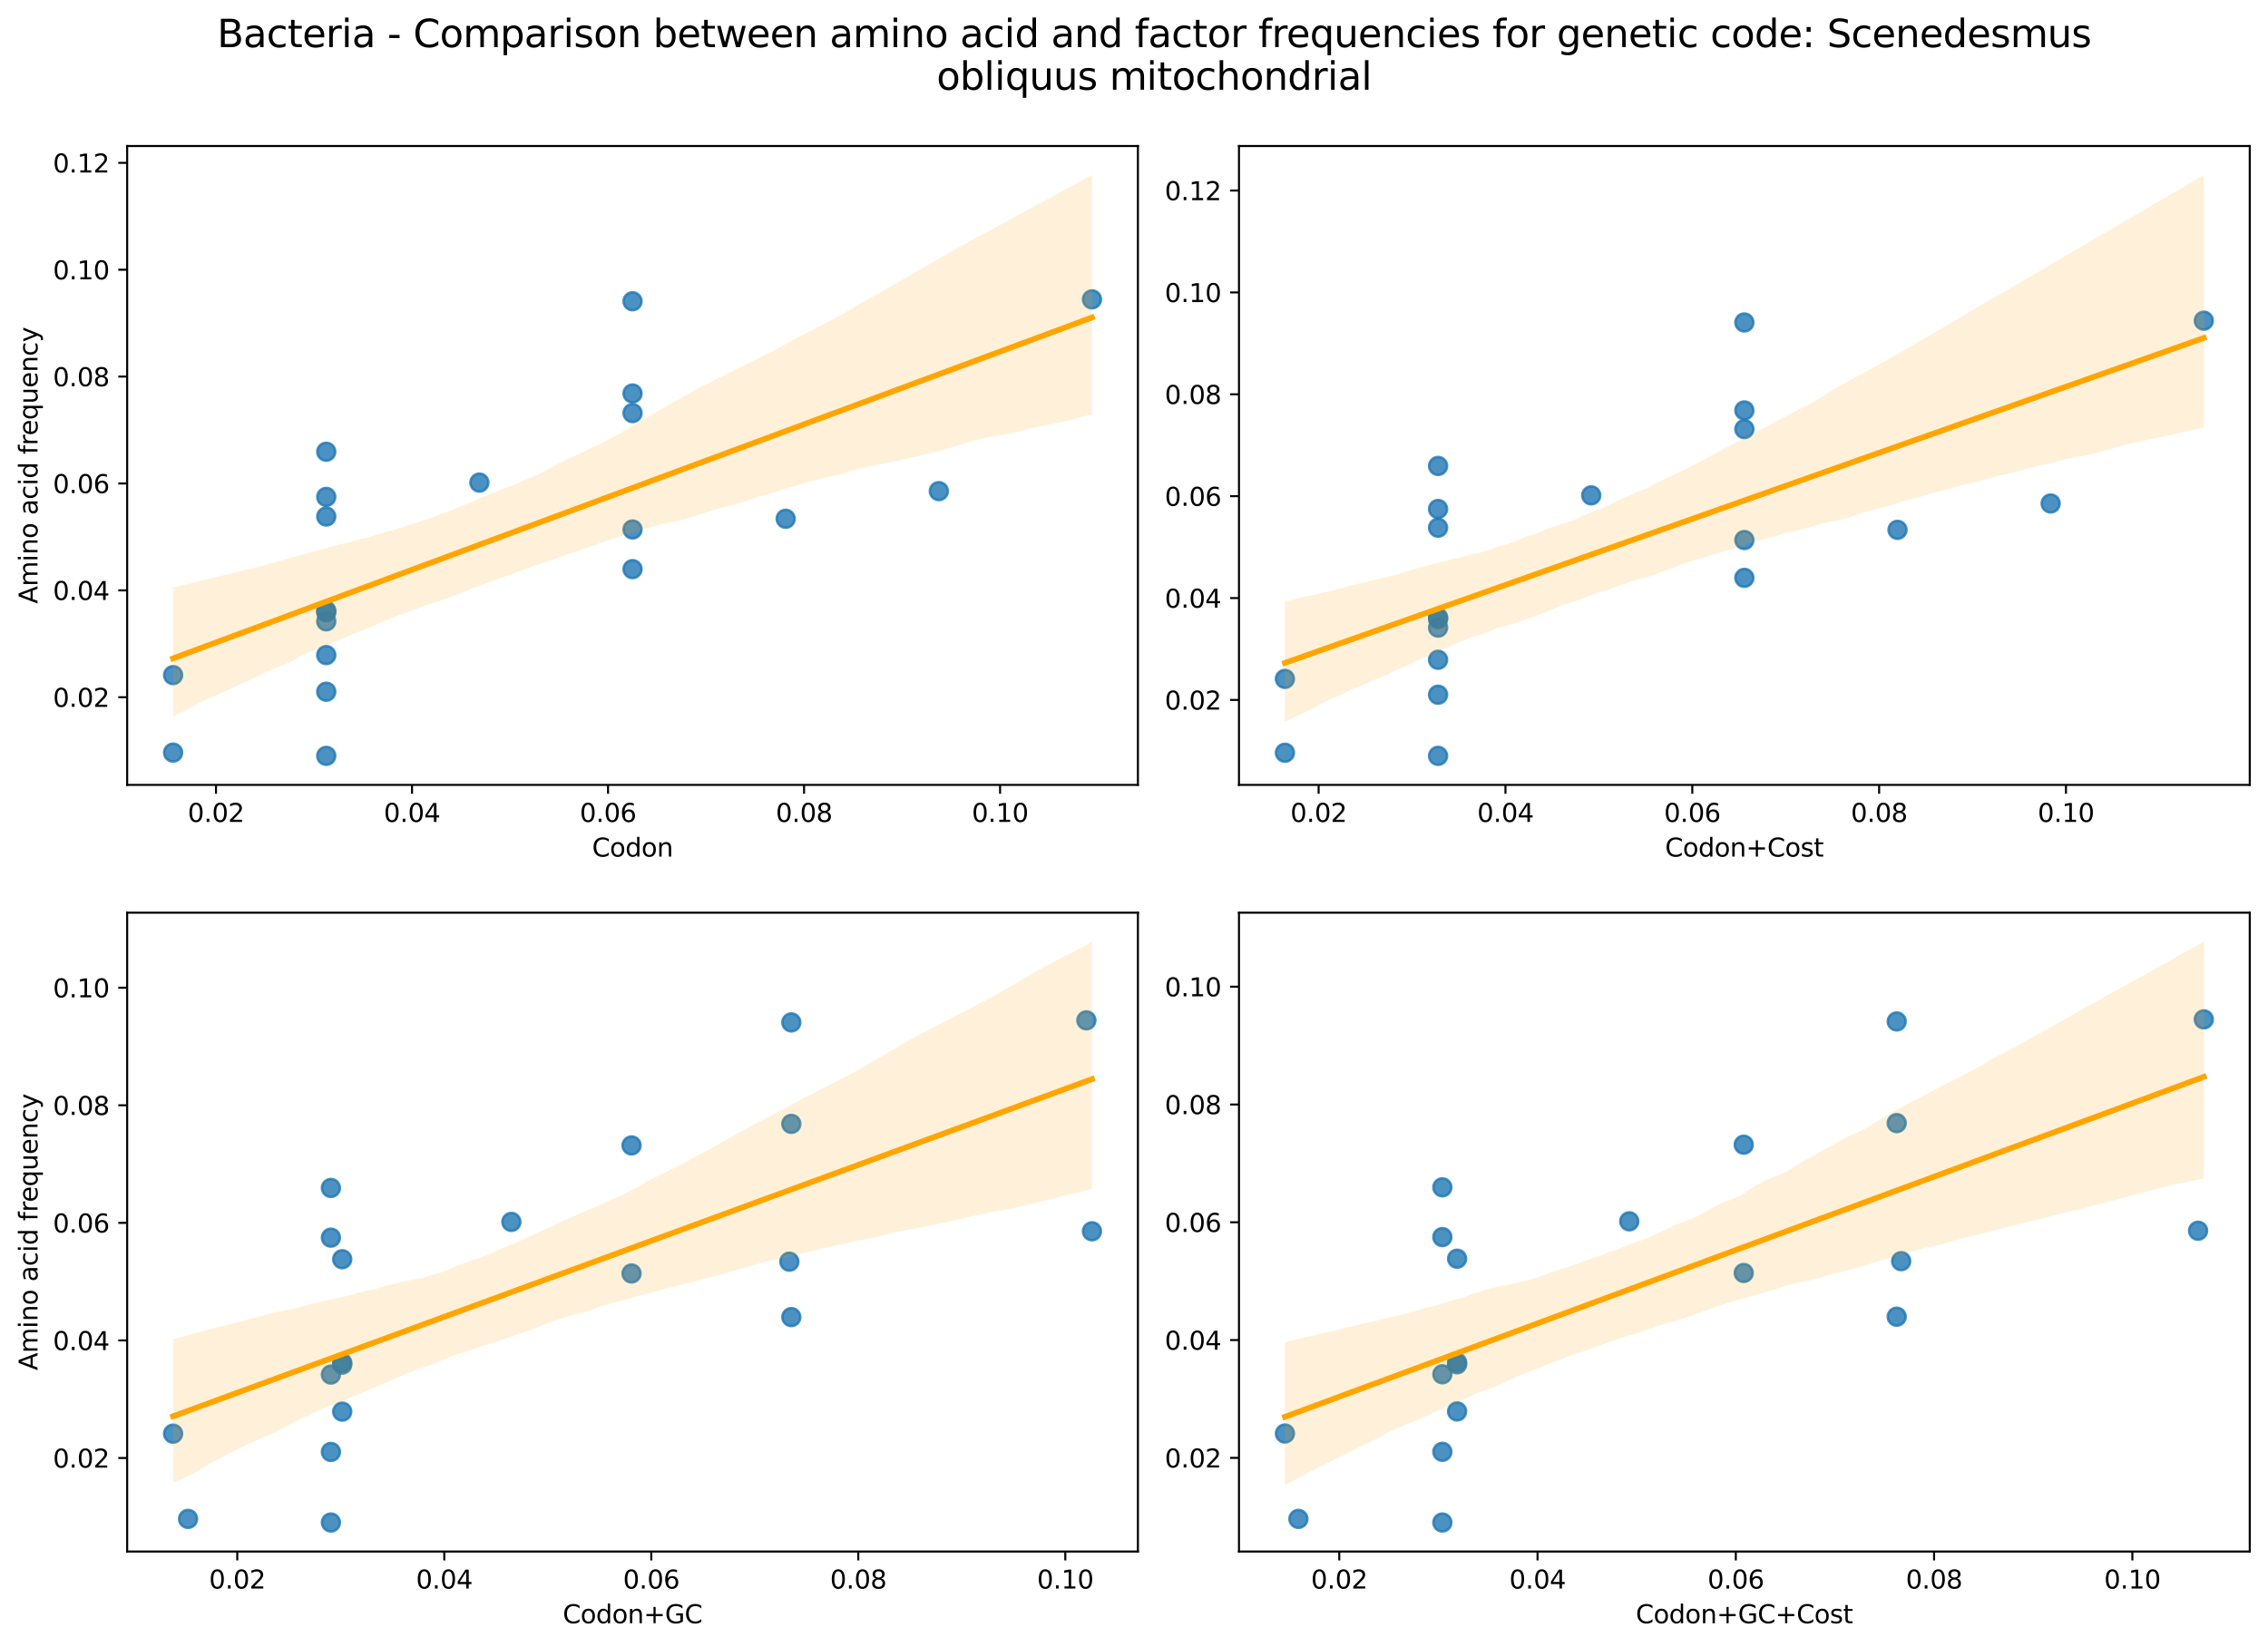 <?xml version="1.0" encoding="utf-8" standalone="no"?>
<!DOCTYPE svg PUBLIC "-//W3C//DTD SVG 1.1//EN"
  "http://www.w3.org/Graphics/SVG/1.1/DTD/svg11.dtd">
<svg xmlns:xlink="http://www.w3.org/1999/xlink" width="894.344pt" height="649.556pt" viewBox="0 0 894.344 649.556" xmlns="http://www.w3.org/2000/svg" version="1.1">
 <defs>
  <style type="text/css">*{stroke-linejoin: round; stroke-linecap: butt}</style>
 </defs>
 <g id="figure_1">
  <g id="patch_1">
   <path d="M 0 649.556 
L 894.344 649.556 
L 894.344 0 
L 0 0 
z
" style="fill: #ffffff"/>
  </g>
  <g id="axes_1">
   <g id="patch_2">
    <path d="M 50.144 309.6 
L 448.715 309.6 
L 448.715 57.6 
L 50.144 57.6 
z
" style="fill: #ffffff"/>
   </g>
   <g id="PathCollection_1">
    <defs>
     <path id="m786bfe75a1" d="M 0 3.536 
C 0.938 3.536 1.837 3.163 2.5 2.5 
C 3.163 1.837 3.536 0.938 3.536 0 
C 3.536 -0.938 3.163 -1.837 2.5 -2.5 
C 1.837 -3.163 0.938 -3.536 0 -3.536 
C -0.938 -3.536 -1.837 -3.163 -2.5 -2.5 
C -3.163 -1.837 -3.536 -0.938 -3.536 0 
C -3.536 0.938 -3.163 1.837 -2.5 2.5 
C -1.837 3.163 -0.938 3.536 0 3.536 
z
" style="stroke: #1f77b4; stroke-opacity: 0.8"/>
    </defs>
    <g clip-path="url(#pd1ac1ddc7d)">
     <use xlink:href="#m786bfe75a1" x="68.261" y="266.293" style="fill: #1f77b4; fill-opacity: 0.8; stroke: #1f77b4; stroke-opacity: 0.8"/>
     <use xlink:href="#m786bfe75a1" x="68.261" y="296.857" style="fill: #1f77b4; fill-opacity: 0.8; stroke: #1f77b4; stroke-opacity: 0.8"/>
     <use xlink:href="#m786bfe75a1" x="128.65" y="298.145" style="fill: #1f77b4; fill-opacity: 0.8; stroke: #1f77b4; stroke-opacity: 0.8"/>
     <use xlink:href="#m786bfe75a1" x="128.65" y="196" style="fill: #1f77b4; fill-opacity: 0.8; stroke: #1f77b4; stroke-opacity: 0.8"/>
     <use xlink:href="#m786bfe75a1" x="128.65" y="178.185" style="fill: #1f77b4; fill-opacity: 0.8; stroke: #1f77b4; stroke-opacity: 0.8"/>
     <use xlink:href="#m786bfe75a1" x="128.65" y="240.845" style="fill: #1f77b4; fill-opacity: 0.8; stroke: #1f77b4; stroke-opacity: 0.8"/>
     <use xlink:href="#m786bfe75a1" x="128.65" y="272.846" style="fill: #1f77b4; fill-opacity: 0.8; stroke: #1f77b4; stroke-opacity: 0.8"/>
     <use xlink:href="#m786bfe75a1" x="128.65" y="203.739" style="fill: #1f77b4; fill-opacity: 0.8; stroke: #1f77b4; stroke-opacity: 0.8"/>
     <use xlink:href="#m786bfe75a1" x="128.65" y="241.537" style="fill: #1f77b4; fill-opacity: 0.8; stroke: #1f77b4; stroke-opacity: 0.8"/>
     <use xlink:href="#m786bfe75a1" x="128.65" y="245.092" style="fill: #1f77b4; fill-opacity: 0.8; stroke: #1f77b4; stroke-opacity: 0.8"/>
     <use xlink:href="#m786bfe75a1" x="128.65" y="258.392" style="fill: #1f77b4; fill-opacity: 0.8; stroke: #1f77b4; stroke-opacity: 0.8"/>
     <use xlink:href="#m786bfe75a1" x="189.04" y="190.356" style="fill: #1f77b4; fill-opacity: 0.8; stroke: #1f77b4; stroke-opacity: 0.8"/>
     <use xlink:href="#m786bfe75a1" x="249.429" y="118.827" style="fill: #1f77b4; fill-opacity: 0.8; stroke: #1f77b4; stroke-opacity: 0.8"/>
     <use xlink:href="#m786bfe75a1" x="249.429" y="155.211" style="fill: #1f77b4; fill-opacity: 0.8; stroke: #1f77b4; stroke-opacity: 0.8"/>
     <use xlink:href="#m786bfe75a1" x="249.429" y="224.492" style="fill: #1f77b4; fill-opacity: 0.8; stroke: #1f77b4; stroke-opacity: 0.8"/>
     <use xlink:href="#m786bfe75a1" x="249.429" y="208.847" style="fill: #1f77b4; fill-opacity: 0.8; stroke: #1f77b4; stroke-opacity: 0.8"/>
     <use xlink:href="#m786bfe75a1" x="249.429" y="162.933" style="fill: #1f77b4; fill-opacity: 0.8; stroke: #1f77b4; stroke-opacity: 0.8"/>
     <use xlink:href="#m786bfe75a1" x="430.598" y="118.086" style="fill: #1f77b4; fill-opacity: 0.8; stroke: #1f77b4; stroke-opacity: 0.8"/>
     <use xlink:href="#m786bfe75a1" x="370.209" y="193.724" style="fill: #1f77b4; fill-opacity: 0.8; stroke: #1f77b4; stroke-opacity: 0.8"/>
     <use xlink:href="#m786bfe75a1" x="309.819" y="204.622" style="fill: #1f77b4; fill-opacity: 0.8; stroke: #1f77b4; stroke-opacity: 0.8"/>
    </g>
   </g>
   <g id="PolyCollection_1">
    <path d="M 68.261 231.73 
L 68.261 282.735 
L 71.921 280.827 
L 75.581 279.018 
L 79.241 276.943 
L 82.901 275.368 
L 86.561 273.728 
L 90.22 272.07 
L 93.88 270.292 
L 97.54 268.635 
L 101.2 267.031 
L 104.86 265.067 
L 108.52 263.491 
L 112.18 262.167 
L 115.84 260.382 
L 119.5 258.374 
L 123.16 256.766 
L 126.82 255.252 
L 130.48 253.705 
L 134.14 252.189 
L 137.8 250.725 
L 141.46 249.228 
L 145.12 247.781 
L 148.78 246.18 
L 152.44 244.647 
L 156.1 243.073 
L 159.76 241.778 
L 163.42 240.434 
L 167.08 239.076 
L 170.74 237.849 
L 174.4 236.637 
L 178.06 235.424 
L 181.72 233.935 
L 185.38 232.416 
L 189.04 231.073 
L 192.7 229.747 
L 196.36 228.35 
L 200.02 227.083 
L 203.68 225.753 
L 207.34 224.432 
L 211 223.088 
L 214.66 221.801 
L 218.32 220.61 
L 221.98 219.341 
L 225.64 218.063 
L 229.3 216.828 
L 232.96 215.642 
L 236.62 214.241 
L 240.28 212.97 
L 243.94 211.792 
L 247.599 210.573 
L 251.259 209.483 
L 254.919 208.494 
L 258.579 207.352 
L 262.239 206.475 
L 265.899 205.657 
L 269.559 204.933 
L 273.219 203.815 
L 276.879 202.654 
L 280.539 201.495 
L 284.199 200.34 
L 287.859 199.52 
L 291.519 198.395 
L 295.179 197.267 
L 298.839 196.069 
L 302.499 195.019 
L 306.159 193.888 
L 309.819 192.664 
L 313.479 191.698 
L 317.139 190.584 
L 320.799 189.654 
L 324.459 188.587 
L 328.119 187.846 
L 331.779 187.128 
L 335.439 185.693 
L 339.099 184.894 
L 342.759 184.034 
L 346.419 183.294 
L 350.079 182.529 
L 353.739 181.835 
L 357.399 180.927 
L 361.059 180.125 
L 364.719 179.236 
L 368.379 178.348 
L 372.039 177.456 
L 375.699 176.398 
L 379.359 175.217 
L 383.019 174.101 
L 386.679 173.143 
L 390.339 172.326 
L 393.999 171.655 
L 397.659 171.11 
L 401.318 170.272 
L 404.978 169.353 
L 408.638 168.548 
L 412.298 167.744 
L 415.958 167.042 
L 419.618 166.246 
L 423.278 165.348 
L 426.938 164.387 
L 430.598 163.426 
L 430.598 69.055 
L 430.598 69.055 
L 426.938 71.035 
L 423.278 73.017 
L 419.618 75 
L 415.958 76.982 
L 412.298 78.965 
L 408.638 80.947 
L 404.978 82.929 
L 401.318 84.912 
L 397.659 86.894 
L 393.999 88.877 
L 390.339 90.859 
L 386.679 92.842 
L 383.019 94.824 
L 379.359 96.807 
L 375.699 98.899 
L 372.039 101.001 
L 368.379 103.104 
L 364.719 105.207 
L 361.059 107.309 
L 357.399 109.413 
L 353.739 111.522 
L 350.079 113.63 
L 346.419 115.739 
L 342.759 117.74 
L 339.099 119.802 
L 335.439 122.005 
L 331.779 124.152 
L 328.119 126.13 
L 324.459 128.008 
L 320.799 129.885 
L 317.139 131.763 
L 313.479 133.64 
L 309.819 135.698 
L 306.159 137.741 
L 302.499 139.557 
L 298.839 141.374 
L 295.179 143.19 
L 291.519 145.006 
L 287.859 146.823 
L 284.199 148.639 
L 280.539 150.491 
L 276.879 152.365 
L 273.219 154.378 
L 269.559 156.401 
L 265.899 158.427 
L 262.239 160.555 
L 258.579 162.692 
L 254.919 164.83 
L 251.259 166.967 
L 247.599 169.105 
L 243.94 171.249 
L 240.28 173.263 
L 236.62 175.114 
L 232.96 176.759 
L 229.3 178.654 
L 225.64 180.264 
L 221.98 181.898 
L 218.32 183.876 
L 214.66 185.926 
L 211 187.747 
L 207.34 189.179 
L 203.68 190.906 
L 200.02 192.182 
L 196.36 193.555 
L 192.7 195.21 
L 189.04 196.569 
L 185.38 198.321 
L 181.72 199.568 
L 178.06 201.27 
L 174.4 202.494 
L 170.74 204.099 
L 167.08 205.15 
L 163.42 206.445 
L 159.76 207.46 
L 156.1 208.793 
L 152.44 209.741 
L 148.78 210.772 
L 145.12 211.975 
L 141.46 212.725 
L 137.8 213.896 
L 134.14 214.67 
L 130.48 215.599 
L 126.82 216.675 
L 123.16 217.731 
L 119.5 218.736 
L 115.84 219.664 
L 112.18 220.77 
L 108.52 221.722 
L 104.86 222.721 
L 101.2 223.792 
L 97.54 224.57 
L 93.88 225.505 
L 90.22 226.441 
L 86.561 227.324 
L 82.901 228.207 
L 79.241 229.058 
L 75.581 229.947 
L 71.921 230.85 
L 68.261 231.73 
z
" clip-path="url(#pd1ac1ddc7d)" style="fill: #ffa500; fill-opacity: 0.15"/>
   </g>
   <g id="matplotlib.axis_1">
    <g id="xtick_1">
     <g id="line2d_1">
      <defs>
       <path id="md7daf47c68" d="M 0 0 
L 0 3.5 
" style="stroke: #000000; stroke-width: 0.8"/>
      </defs>
      <g>
       <use xlink:href="#md7daf47c68" x="85.17" y="309.6" style="stroke: #000000; stroke-width: 0.8"/>
      </g>
     </g>
     <g id="text_1">
      <!-- 0.02 -->
      <g transform="translate(74.037 324.198) scale(0.1 -0.1)">
       <defs>
        <path id="DejaVuSans-30" d="M 2034 4250 
Q 1547 4250 1301 3770 
Q 1056 3291 1056 2328 
Q 1056 1369 1301 889 
Q 1547 409 2034 409 
Q 2525 409 2770 889 
Q 3016 1369 3016 2328 
Q 3016 3291 2770 3770 
Q 2525 4250 2034 4250 
z
M 2034 4750 
Q 2819 4750 3233 4129 
Q 3647 3509 3647 2328 
Q 3647 1150 3233 529 
Q 2819 -91 2034 -91 
Q 1250 -91 836 529 
Q 422 1150 422 2328 
Q 422 3509 836 4129 
Q 1250 4750 2034 4750 
z
" transform="scale(0.016)"/>
        <path id="DejaVuSans-2e" d="M 684 794 
L 1344 794 
L 1344 0 
L 684 0 
L 684 794 
z
" transform="scale(0.016)"/>
        <path id="DejaVuSans-32" d="M 1228 531 
L 3431 531 
L 3431 0 
L 469 0 
L 469 531 
Q 828 903 1448 1529 
Q 2069 2156 2228 2338 
Q 2531 2678 2651 2914 
Q 2772 3150 2772 3378 
Q 2772 3750 2511 3984 
Q 2250 4219 1831 4219 
Q 1534 4219 1204 4116 
Q 875 4013 500 3803 
L 500 4441 
Q 881 4594 1212 4672 
Q 1544 4750 1819 4750 
Q 2544 4750 2975 4387 
Q 3406 4025 3406 3419 
Q 3406 3131 3298 2873 
Q 3191 2616 2906 2266 
Q 2828 2175 2409 1742 
Q 1991 1309 1228 531 
z
" transform="scale(0.016)"/>
       </defs>
       <use xlink:href="#DejaVuSans-30"/>
       <use xlink:href="#DejaVuSans-2e" x="63.623"/>
       <use xlink:href="#DejaVuSans-30" x="95.41"/>
       <use xlink:href="#DejaVuSans-32" x="159.033"/>
      </g>
     </g>
    </g>
    <g id="xtick_2">
     <g id="line2d_2">
      <g>
       <use xlink:href="#md7daf47c68" x="162.468" y="309.6" style="stroke: #000000; stroke-width: 0.8"/>
      </g>
     </g>
     <g id="text_2">
      <!-- 0.04 -->
      <g transform="translate(151.336 324.198) scale(0.1 -0.1)">
       <defs>
        <path id="DejaVuSans-34" d="M 2419 4116 
L 825 1625 
L 2419 1625 
L 2419 4116 
z
M 2253 4666 
L 3047 4666 
L 3047 1625 
L 3713 1625 
L 3713 1100 
L 3047 1100 
L 3047 0 
L 2419 0 
L 2419 1100 
L 313 1100 
L 313 1709 
L 2253 4666 
z
" transform="scale(0.016)"/>
       </defs>
       <use xlink:href="#DejaVuSans-30"/>
       <use xlink:href="#DejaVuSans-2e" x="63.623"/>
       <use xlink:href="#DejaVuSans-30" x="95.41"/>
       <use xlink:href="#DejaVuSans-34" x="159.033"/>
      </g>
     </g>
    </g>
    <g id="xtick_3">
     <g id="line2d_3">
      <g>
       <use xlink:href="#md7daf47c68" x="239.767" y="309.6" style="stroke: #000000; stroke-width: 0.8"/>
      </g>
     </g>
     <g id="text_3">
      <!-- 0.06 -->
      <g transform="translate(228.634 324.198) scale(0.1 -0.1)">
       <defs>
        <path id="DejaVuSans-36" d="M 2113 2584 
Q 1688 2584 1439 2293 
Q 1191 2003 1191 1497 
Q 1191 994 1439 701 
Q 1688 409 2113 409 
Q 2538 409 2786 701 
Q 3034 994 3034 1497 
Q 3034 2003 2786 2293 
Q 2538 2584 2113 2584 
z
M 3366 4563 
L 3366 3988 
Q 3128 4100 2886 4159 
Q 2644 4219 2406 4219 
Q 1781 4219 1451 3797 
Q 1122 3375 1075 2522 
Q 1259 2794 1537 2939 
Q 1816 3084 2150 3084 
Q 2853 3084 3261 2657 
Q 3669 2231 3669 1497 
Q 3669 778 3244 343 
Q 2819 -91 2113 -91 
Q 1303 -91 875 529 
Q 447 1150 447 2328 
Q 447 3434 972 4092 
Q 1497 4750 2381 4750 
Q 2619 4750 2861 4703 
Q 3103 4656 3366 4563 
z
" transform="scale(0.016)"/>
       </defs>
       <use xlink:href="#DejaVuSans-30"/>
       <use xlink:href="#DejaVuSans-2e" x="63.623"/>
       <use xlink:href="#DejaVuSans-30" x="95.41"/>
       <use xlink:href="#DejaVuSans-36" x="159.033"/>
      </g>
     </g>
    </g>
    <g id="xtick_4">
     <g id="line2d_4">
      <g>
       <use xlink:href="#md7daf47c68" x="317.066" y="309.6" style="stroke: #000000; stroke-width: 0.8"/>
      </g>
     </g>
     <g id="text_4">
      <!-- 0.08 -->
      <g transform="translate(305.933 324.198) scale(0.1 -0.1)">
       <defs>
        <path id="DejaVuSans-38" d="M 2034 2216 
Q 1584 2216 1326 1975 
Q 1069 1734 1069 1313 
Q 1069 891 1326 650 
Q 1584 409 2034 409 
Q 2484 409 2743 651 
Q 3003 894 3003 1313 
Q 3003 1734 2745 1975 
Q 2488 2216 2034 2216 
z
M 1403 2484 
Q 997 2584 770 2862 
Q 544 3141 544 3541 
Q 544 4100 942 4425 
Q 1341 4750 2034 4750 
Q 2731 4750 3128 4425 
Q 3525 4100 3525 3541 
Q 3525 3141 3298 2862 
Q 3072 2584 2669 2484 
Q 3125 2378 3379 2068 
Q 3634 1759 3634 1313 
Q 3634 634 3220 271 
Q 2806 -91 2034 -91 
Q 1263 -91 848 271 
Q 434 634 434 1313 
Q 434 1759 690 2068 
Q 947 2378 1403 2484 
z
M 1172 3481 
Q 1172 3119 1398 2916 
Q 1625 2713 2034 2713 
Q 2441 2713 2670 2916 
Q 2900 3119 2900 3481 
Q 2900 3844 2670 4047 
Q 2441 4250 2034 4250 
Q 1625 4250 1398 4047 
Q 1172 3844 1172 3481 
z
" transform="scale(0.016)"/>
       </defs>
       <use xlink:href="#DejaVuSans-30"/>
       <use xlink:href="#DejaVuSans-2e" x="63.623"/>
       <use xlink:href="#DejaVuSans-30" x="95.41"/>
       <use xlink:href="#DejaVuSans-38" x="159.033"/>
      </g>
     </g>
    </g>
    <g id="xtick_5">
     <g id="line2d_5">
      <g>
       <use xlink:href="#md7daf47c68" x="394.365" y="309.6" style="stroke: #000000; stroke-width: 0.8"/>
      </g>
     </g>
     <g id="text_5">
      <!-- 0.10 -->
      <g transform="translate(383.232 324.198) scale(0.1 -0.1)">
       <defs>
        <path id="DejaVuSans-31" d="M 794 531 
L 1825 531 
L 1825 4091 
L 703 3866 
L 703 4441 
L 1819 4666 
L 2450 4666 
L 2450 531 
L 3481 531 
L 3481 0 
L 794 0 
L 794 531 
z
" transform="scale(0.016)"/>
       </defs>
       <use xlink:href="#DejaVuSans-30"/>
       <use xlink:href="#DejaVuSans-2e" x="63.623"/>
       <use xlink:href="#DejaVuSans-31" x="95.41"/>
       <use xlink:href="#DejaVuSans-30" x="159.033"/>
      </g>
     </g>
    </g>
    <g id="text_6">
     <!-- Codon -->
     <g transform="translate(233.476 337.877) scale(0.1 -0.1)">
      <defs>
       <path id="DejaVuSans-43" d="M 4122 4306 
L 4122 3641 
Q 3803 3938 3442 4084 
Q 3081 4231 2675 4231 
Q 1875 4231 1450 3742 
Q 1025 3253 1025 2328 
Q 1025 1406 1450 917 
Q 1875 428 2675 428 
Q 3081 428 3442 575 
Q 3803 722 4122 1019 
L 4122 359 
Q 3791 134 3420 21 
Q 3050 -91 2638 -91 
Q 1578 -91 968 557 
Q 359 1206 359 2328 
Q 359 3453 968 4101 
Q 1578 4750 2638 4750 
Q 3056 4750 3426 4639 
Q 3797 4528 4122 4306 
z
" transform="scale(0.016)"/>
       <path id="DejaVuSans-6f" d="M 1959 3097 
Q 1497 3097 1228 2736 
Q 959 2375 959 1747 
Q 959 1119 1226 758 
Q 1494 397 1959 397 
Q 2419 397 2687 759 
Q 2956 1122 2956 1747 
Q 2956 2369 2687 2733 
Q 2419 3097 1959 3097 
z
M 1959 3584 
Q 2709 3584 3137 3096 
Q 3566 2609 3566 1747 
Q 3566 888 3137 398 
Q 2709 -91 1959 -91 
Q 1206 -91 779 398 
Q 353 888 353 1747 
Q 353 2609 779 3096 
Q 1206 3584 1959 3584 
z
" transform="scale(0.016)"/>
       <path id="DejaVuSans-64" d="M 2906 2969 
L 2906 4863 
L 3481 4863 
L 3481 0 
L 2906 0 
L 2906 525 
Q 2725 213 2448 61 
Q 2172 -91 1784 -91 
Q 1150 -91 751 415 
Q 353 922 353 1747 
Q 353 2572 751 3078 
Q 1150 3584 1784 3584 
Q 2172 3584 2448 3432 
Q 2725 3281 2906 2969 
z
M 947 1747 
Q 947 1113 1208 752 
Q 1469 391 1925 391 
Q 2381 391 2643 752 
Q 2906 1113 2906 1747 
Q 2906 2381 2643 2742 
Q 2381 3103 1925 3103 
Q 1469 3103 1208 2742 
Q 947 2381 947 1747 
z
" transform="scale(0.016)"/>
       <path id="DejaVuSans-6e" d="M 3513 2113 
L 3513 0 
L 2938 0 
L 2938 2094 
Q 2938 2591 2744 2837 
Q 2550 3084 2163 3084 
Q 1697 3084 1428 2787 
Q 1159 2491 1159 1978 
L 1159 0 
L 581 0 
L 581 3500 
L 1159 3500 
L 1159 2956 
Q 1366 3272 1645 3428 
Q 1925 3584 2291 3584 
Q 2894 3584 3203 3211 
Q 3513 2838 3513 2113 
z
" transform="scale(0.016)"/>
      </defs>
      <use xlink:href="#DejaVuSans-43"/>
      <use xlink:href="#DejaVuSans-6f" x="69.824"/>
      <use xlink:href="#DejaVuSans-64" x="131.006"/>
      <use xlink:href="#DejaVuSans-6f" x="194.482"/>
      <use xlink:href="#DejaVuSans-6e" x="255.664"/>
     </g>
    </g>
   </g>
   <g id="matplotlib.axis_2">
    <g id="ytick_1">
     <g id="line2d_6">
      <defs>
       <path id="m33140a59ba" d="M 0 0 
L -3.5 0 
" style="stroke: #000000; stroke-width: 0.8"/>
      </defs>
      <g>
       <use xlink:href="#m33140a59ba" x="50.144" y="275.014" style="stroke: #000000; stroke-width: 0.8"/>
      </g>
     </g>
     <g id="text_7">
      <!-- 0.02 -->
      <g transform="translate(20.878 278.813) scale(0.1 -0.1)">
       <use xlink:href="#DejaVuSans-30"/>
       <use xlink:href="#DejaVuSans-2e" x="63.623"/>
       <use xlink:href="#DejaVuSans-30" x="95.41"/>
       <use xlink:href="#DejaVuSans-32" x="159.033"/>
      </g>
     </g>
    </g>
    <g id="ytick_2">
     <g id="line2d_7">
      <g>
       <use xlink:href="#m33140a59ba" x="50.144" y="232.858" style="stroke: #000000; stroke-width: 0.8"/>
      </g>
     </g>
     <g id="text_8">
      <!-- 0.04 -->
      <g transform="translate(20.878 236.657) scale(0.1 -0.1)">
       <use xlink:href="#DejaVuSans-30"/>
       <use xlink:href="#DejaVuSans-2e" x="63.623"/>
       <use xlink:href="#DejaVuSans-30" x="95.41"/>
       <use xlink:href="#DejaVuSans-34" x="159.033"/>
      </g>
     </g>
    </g>
    <g id="ytick_3">
     <g id="line2d_8">
      <g>
       <use xlink:href="#m33140a59ba" x="50.144" y="190.703" style="stroke: #000000; stroke-width: 0.8"/>
      </g>
     </g>
     <g id="text_9">
      <!-- 0.06 -->
      <g transform="translate(20.878 194.502) scale(0.1 -0.1)">
       <use xlink:href="#DejaVuSans-30"/>
       <use xlink:href="#DejaVuSans-2e" x="63.623"/>
       <use xlink:href="#DejaVuSans-30" x="95.41"/>
       <use xlink:href="#DejaVuSans-36" x="159.033"/>
      </g>
     </g>
    </g>
    <g id="ytick_4">
     <g id="line2d_9">
      <g>
       <use xlink:href="#m33140a59ba" x="50.144" y="148.547" style="stroke: #000000; stroke-width: 0.8"/>
      </g>
     </g>
     <g id="text_10">
      <!-- 0.08 -->
      <g transform="translate(20.878 152.346) scale(0.1 -0.1)">
       <use xlink:href="#DejaVuSans-30"/>
       <use xlink:href="#DejaVuSans-2e" x="63.623"/>
       <use xlink:href="#DejaVuSans-30" x="95.41"/>
       <use xlink:href="#DejaVuSans-38" x="159.033"/>
      </g>
     </g>
    </g>
    <g id="ytick_5">
     <g id="line2d_10">
      <g>
       <use xlink:href="#m33140a59ba" x="50.144" y="106.392" style="stroke: #000000; stroke-width: 0.8"/>
      </g>
     </g>
     <g id="text_11">
      <!-- 0.10 -->
      <g transform="translate(20.878 110.191) scale(0.1 -0.1)">
       <use xlink:href="#DejaVuSans-30"/>
       <use xlink:href="#DejaVuSans-2e" x="63.623"/>
       <use xlink:href="#DejaVuSans-31" x="95.41"/>
       <use xlink:href="#DejaVuSans-30" x="159.033"/>
      </g>
     </g>
    </g>
    <g id="ytick_6">
     <g id="line2d_11">
      <g>
       <use xlink:href="#m33140a59ba" x="50.144" y="64.236" style="stroke: #000000; stroke-width: 0.8"/>
      </g>
     </g>
     <g id="text_12">
      <!-- 0.12 -->
      <g transform="translate(20.878 68.036) scale(0.1 -0.1)">
       <use xlink:href="#DejaVuSans-30"/>
       <use xlink:href="#DejaVuSans-2e" x="63.623"/>
       <use xlink:href="#DejaVuSans-31" x="95.41"/>
       <use xlink:href="#DejaVuSans-32" x="159.033"/>
      </g>
     </g>
    </g>
    <g id="text_13">
     <!-- Amino acid frequency -->
     <g transform="translate(14.798 238.139) rotate(-90) scale(0.1 -0.1)">
      <defs>
       <path id="DejaVuSans-41" d="M 2188 4044 
L 1331 1722 
L 3047 1722 
L 2188 4044 
z
M 1831 4666 
L 2547 4666 
L 4325 0 
L 3669 0 
L 3244 1197 
L 1141 1197 
L 716 0 
L 50 0 
L 1831 4666 
z
" transform="scale(0.016)"/>
       <path id="DejaVuSans-6d" d="M 3328 2828 
Q 3544 3216 3844 3400 
Q 4144 3584 4550 3584 
Q 5097 3584 5394 3201 
Q 5691 2819 5691 2113 
L 5691 0 
L 5113 0 
L 5113 2094 
Q 5113 2597 4934 2840 
Q 4756 3084 4391 3084 
Q 3944 3084 3684 2787 
Q 3425 2491 3425 1978 
L 3425 0 
L 2847 0 
L 2847 2094 
Q 2847 2600 2669 2842 
Q 2491 3084 2119 3084 
Q 1678 3084 1418 2786 
Q 1159 2488 1159 1978 
L 1159 0 
L 581 0 
L 581 3500 
L 1159 3500 
L 1159 2956 
Q 1356 3278 1631 3431 
Q 1906 3584 2284 3584 
Q 2666 3584 2933 3390 
Q 3200 3197 3328 2828 
z
" transform="scale(0.016)"/>
       <path id="DejaVuSans-69" d="M 603 3500 
L 1178 3500 
L 1178 0 
L 603 0 
L 603 3500 
z
M 603 4863 
L 1178 4863 
L 1178 4134 
L 603 4134 
L 603 4863 
z
" transform="scale(0.016)"/>
       <path id="DejaVuSans-20" transform="scale(0.016)"/>
       <path id="DejaVuSans-61" d="M 2194 1759 
Q 1497 1759 1228 1600 
Q 959 1441 959 1056 
Q 959 750 1161 570 
Q 1363 391 1709 391 
Q 2188 391 2477 730 
Q 2766 1069 2766 1631 
L 2766 1759 
L 2194 1759 
z
M 3341 1997 
L 3341 0 
L 2766 0 
L 2766 531 
Q 2569 213 2275 61 
Q 1981 -91 1556 -91 
Q 1019 -91 701 211 
Q 384 513 384 1019 
Q 384 1609 779 1909 
Q 1175 2209 1959 2209 
L 2766 2209 
L 2766 2266 
Q 2766 2663 2505 2880 
Q 2244 3097 1772 3097 
Q 1472 3097 1187 3025 
Q 903 2953 641 2809 
L 641 3341 
Q 956 3463 1253 3523 
Q 1550 3584 1831 3584 
Q 2591 3584 2966 3190 
Q 3341 2797 3341 1997 
z
" transform="scale(0.016)"/>
       <path id="DejaVuSans-63" d="M 3122 3366 
L 3122 2828 
Q 2878 2963 2633 3030 
Q 2388 3097 2138 3097 
Q 1578 3097 1268 2742 
Q 959 2388 959 1747 
Q 959 1106 1268 751 
Q 1578 397 2138 397 
Q 2388 397 2633 464 
Q 2878 531 3122 666 
L 3122 134 
Q 2881 22 2623 -34 
Q 2366 -91 2075 -91 
Q 1284 -91 818 406 
Q 353 903 353 1747 
Q 353 2603 823 3093 
Q 1294 3584 2113 3584 
Q 2378 3584 2631 3529 
Q 2884 3475 3122 3366 
z
" transform="scale(0.016)"/>
       <path id="DejaVuSans-66" d="M 2375 4863 
L 2375 4384 
L 1825 4384 
Q 1516 4384 1395 4259 
Q 1275 4134 1275 3809 
L 1275 3500 
L 2222 3500 
L 2222 3053 
L 1275 3053 
L 1275 0 
L 697 0 
L 697 3053 
L 147 3053 
L 147 3500 
L 697 3500 
L 697 3744 
Q 697 4328 969 4595 
Q 1241 4863 1831 4863 
L 2375 4863 
z
" transform="scale(0.016)"/>
       <path id="DejaVuSans-72" d="M 2631 2963 
Q 2534 3019 2420 3045 
Q 2306 3072 2169 3072 
Q 1681 3072 1420 2755 
Q 1159 2438 1159 1844 
L 1159 0 
L 581 0 
L 581 3500 
L 1159 3500 
L 1159 2956 
Q 1341 3275 1631 3429 
Q 1922 3584 2338 3584 
Q 2397 3584 2469 3576 
Q 2541 3569 2628 3553 
L 2631 2963 
z
" transform="scale(0.016)"/>
       <path id="DejaVuSans-65" d="M 3597 1894 
L 3597 1613 
L 953 1613 
Q 991 1019 1311 708 
Q 1631 397 2203 397 
Q 2534 397 2845 478 
Q 3156 559 3463 722 
L 3463 178 
Q 3153 47 2828 -22 
Q 2503 -91 2169 -91 
Q 1331 -91 842 396 
Q 353 884 353 1716 
Q 353 2575 817 3079 
Q 1281 3584 2069 3584 
Q 2775 3584 3186 3129 
Q 3597 2675 3597 1894 
z
M 3022 2063 
Q 3016 2534 2758 2815 
Q 2500 3097 2075 3097 
Q 1594 3097 1305 2825 
Q 1016 2553 972 2059 
L 3022 2063 
z
" transform="scale(0.016)"/>
       <path id="DejaVuSans-71" d="M 947 1747 
Q 947 1113 1208 752 
Q 1469 391 1925 391 
Q 2381 391 2643 752 
Q 2906 1113 2906 1747 
Q 2906 2381 2643 2742 
Q 2381 3103 1925 3103 
Q 1469 3103 1208 2742 
Q 947 2381 947 1747 
z
M 2906 525 
Q 2725 213 2448 61 
Q 2172 -91 1784 -91 
Q 1150 -91 751 415 
Q 353 922 353 1747 
Q 353 2572 751 3078 
Q 1150 3584 1784 3584 
Q 2172 3584 2448 3432 
Q 2725 3281 2906 2969 
L 2906 3500 
L 3481 3500 
L 3481 -1331 
L 2906 -1331 
L 2906 525 
z
" transform="scale(0.016)"/>
       <path id="DejaVuSans-75" d="M 544 1381 
L 544 3500 
L 1119 3500 
L 1119 1403 
Q 1119 906 1312 657 
Q 1506 409 1894 409 
Q 2359 409 2629 706 
Q 2900 1003 2900 1516 
L 2900 3500 
L 3475 3500 
L 3475 0 
L 2900 0 
L 2900 538 
Q 2691 219 2414 64 
Q 2138 -91 1772 -91 
Q 1169 -91 856 284 
Q 544 659 544 1381 
z
M 1991 3584 
L 1991 3584 
z
" transform="scale(0.016)"/>
       <path id="DejaVuSans-79" d="M 2059 -325 
Q 1816 -950 1584 -1140 
Q 1353 -1331 966 -1331 
L 506 -1331 
L 506 -850 
L 844 -850 
Q 1081 -850 1212 -737 
Q 1344 -625 1503 -206 
L 1606 56 
L 191 3500 
L 800 3500 
L 1894 763 
L 2988 3500 
L 3597 3500 
L 2059 -325 
z
" transform="scale(0.016)"/>
      </defs>
      <use xlink:href="#DejaVuSans-41"/>
      <use xlink:href="#DejaVuSans-6d" x="68.408"/>
      <use xlink:href="#DejaVuSans-69" x="165.82"/>
      <use xlink:href="#DejaVuSans-6e" x="193.604"/>
      <use xlink:href="#DejaVuSans-6f" x="256.982"/>
      <use xlink:href="#DejaVuSans-20" x="318.164"/>
      <use xlink:href="#DejaVuSans-61" x="349.951"/>
      <use xlink:href="#DejaVuSans-63" x="411.23"/>
      <use xlink:href="#DejaVuSans-69" x="466.211"/>
      <use xlink:href="#DejaVuSans-64" x="493.994"/>
      <use xlink:href="#DejaVuSans-20" x="557.471"/>
      <use xlink:href="#DejaVuSans-66" x="589.258"/>
      <use xlink:href="#DejaVuSans-72" x="624.463"/>
      <use xlink:href="#DejaVuSans-65" x="663.326"/>
      <use xlink:href="#DejaVuSans-71" x="724.85"/>
      <use xlink:href="#DejaVuSans-75" x="788.326"/>
      <use xlink:href="#DejaVuSans-65" x="851.705"/>
      <use xlink:href="#DejaVuSans-6e" x="913.229"/>
      <use xlink:href="#DejaVuSans-63" x="976.607"/>
      <use xlink:href="#DejaVuSans-79" x="1031.588"/>
     </g>
    </g>
   </g>
   <g id="line2d_12">
    <path d="M 68.261 259.691 
L 71.921 258.333 
L 75.581 256.975 
L 79.241 255.616 
L 82.901 254.258 
L 86.561 252.9 
L 90.22 251.542 
L 93.88 250.184 
L 97.54 248.826 
L 101.2 247.468 
L 104.86 246.109 
L 108.52 244.751 
L 112.18 243.393 
L 115.84 242.035 
L 119.5 240.677 
L 123.16 239.319 
L 126.82 237.96 
L 130.48 236.602 
L 134.14 235.244 
L 137.8 233.886 
L 141.46 232.528 
L 145.12 231.17 
L 148.78 229.812 
L 152.44 228.453 
L 156.1 227.095 
L 159.76 225.737 
L 163.42 224.379 
L 167.08 223.021 
L 170.74 221.663 
L 174.4 220.305 
L 178.06 218.946 
L 181.72 217.588 
L 185.38 216.23 
L 189.04 214.872 
L 192.7 213.514 
L 196.36 212.156 
L 200.02 210.797 
L 203.68 209.439 
L 207.34 208.081 
L 211 206.723 
L 214.66 205.365 
L 218.32 204.007 
L 221.98 202.649 
L 225.64 201.29 
L 229.3 199.932 
L 232.96 198.574 
L 236.62 197.216 
L 240.28 195.858 
L 243.94 194.5 
L 247.599 193.141 
L 251.259 191.783 
L 254.919 190.425 
L 258.579 189.067 
L 262.239 187.709 
L 265.899 186.351 
L 269.559 184.993 
L 273.219 183.634 
L 276.879 182.276 
L 280.539 180.918 
L 284.199 179.56 
L 287.859 178.202 
L 291.519 176.844 
L 295.179 175.485 
L 298.839 174.127 
L 302.499 172.769 
L 306.159 171.411 
L 309.819 170.053 
L 313.479 168.695 
L 317.139 167.337 
L 320.799 165.978 
L 324.459 164.62 
L 328.119 163.262 
L 331.779 161.904 
L 335.439 160.546 
L 339.099 159.188 
L 342.759 157.829 
L 346.419 156.471 
L 350.079 155.113 
L 353.739 153.755 
L 357.399 152.397 
L 361.059 151.039 
L 364.719 149.681 
L 368.379 148.322 
L 372.039 146.964 
L 375.699 145.606 
L 379.359 144.248 
L 383.019 142.89 
L 386.679 141.532 
L 390.339 140.174 
L 393.999 138.815 
L 397.659 137.457 
L 401.318 136.099 
L 404.978 134.741 
L 408.638 133.383 
L 412.298 132.025 
L 415.958 130.666 
L 419.618 129.308 
L 423.278 127.95 
L 426.938 126.592 
L 430.598 125.234 
" clip-path="url(#pd1ac1ddc7d)" style="fill: none; stroke: #ffa500; stroke-width: 2.25; stroke-linecap: square"/>
   </g>
   <g id="patch_3">
    <path d="M 50.144 309.6 
L 50.144 57.6 
" style="fill: none; stroke: #000000; stroke-width: 0.8; stroke-linejoin: miter; stroke-linecap: square"/>
   </g>
   <g id="patch_4">
    <path d="M 448.715 309.6 
L 448.715 57.6 
" style="fill: none; stroke: #000000; stroke-width: 0.8; stroke-linejoin: miter; stroke-linecap: square"/>
   </g>
   <g id="patch_5">
    <path d="M 50.144 309.6 
L 448.715 309.6 
" style="fill: none; stroke: #000000; stroke-width: 0.8; stroke-linejoin: miter; stroke-linecap: square"/>
   </g>
   <g id="patch_6">
    <path d="M 50.144 57.6 
L 448.715 57.6 
" style="fill: none; stroke: #000000; stroke-width: 0.8; stroke-linejoin: miter; stroke-linecap: square"/>
   </g>
  </g>
  <g id="axes_2">
   <g id="patch_7">
    <path d="M 488.572 309.6 
L 887.144 309.6 
L 887.144 57.6 
L 488.572 57.6 
z
" style="fill: #ffffff"/>
   </g>
   <g id="PathCollection_2">
    <g clip-path="url(#p1459448dae)">
     <use xlink:href="#m786bfe75a1" x="506.689" y="267.78" style="fill: #1f77b4; fill-opacity: 0.8; stroke: #1f77b4; stroke-opacity: 0.8"/>
     <use xlink:href="#m786bfe75a1" x="506.689" y="296.917" style="fill: #1f77b4; fill-opacity: 0.8; stroke: #1f77b4; stroke-opacity: 0.8"/>
     <use xlink:href="#m786bfe75a1" x="567.079" y="298.145" style="fill: #1f77b4; fill-opacity: 0.8; stroke: #1f77b4; stroke-opacity: 0.8"/>
     <use xlink:href="#m786bfe75a1" x="567.079" y="200.769" style="fill: #1f77b4; fill-opacity: 0.8; stroke: #1f77b4; stroke-opacity: 0.8"/>
     <use xlink:href="#m786bfe75a1" x="567.079" y="183.786" style="fill: #1f77b4; fill-opacity: 0.8; stroke: #1f77b4; stroke-opacity: 0.8"/>
     <use xlink:href="#m786bfe75a1" x="567.079" y="243.52" style="fill: #1f77b4; fill-opacity: 0.8; stroke: #1f77b4; stroke-opacity: 0.8"/>
     <use xlink:href="#m786bfe75a1" x="567.079" y="274.027" style="fill: #1f77b4; fill-opacity: 0.8; stroke: #1f77b4; stroke-opacity: 0.8"/>
     <use xlink:href="#m786bfe75a1" x="567.079" y="208.147" style="fill: #1f77b4; fill-opacity: 0.8; stroke: #1f77b4; stroke-opacity: 0.8"/>
     <use xlink:href="#m786bfe75a1" x="567.079" y="244.18" style="fill: #1f77b4; fill-opacity: 0.8; stroke: #1f77b4; stroke-opacity: 0.8"/>
     <use xlink:href="#m786bfe75a1" x="567.079" y="247.569" style="fill: #1f77b4; fill-opacity: 0.8; stroke: #1f77b4; stroke-opacity: 0.8"/>
     <use xlink:href="#m786bfe75a1" x="567.079" y="260.248" style="fill: #1f77b4; fill-opacity: 0.8; stroke: #1f77b4; stroke-opacity: 0.8"/>
     <use xlink:href="#m786bfe75a1" x="627.468" y="195.389" style="fill: #1f77b4; fill-opacity: 0.8; stroke: #1f77b4; stroke-opacity: 0.8"/>
     <use xlink:href="#m786bfe75a1" x="687.858" y="127.199" style="fill: #1f77b4; fill-opacity: 0.8; stroke: #1f77b4; stroke-opacity: 0.8"/>
     <use xlink:href="#m786bfe75a1" x="687.858" y="161.884" style="fill: #1f77b4; fill-opacity: 0.8; stroke: #1f77b4; stroke-opacity: 0.8"/>
     <use xlink:href="#m786bfe75a1" x="687.858" y="227.93" style="fill: #1f77b4; fill-opacity: 0.8; stroke: #1f77b4; stroke-opacity: 0.8"/>
     <use xlink:href="#m786bfe75a1" x="687.858" y="213.016" style="fill: #1f77b4; fill-opacity: 0.8; stroke: #1f77b4; stroke-opacity: 0.8"/>
     <use xlink:href="#m786bfe75a1" x="687.858" y="169.246" style="fill: #1f77b4; fill-opacity: 0.8; stroke: #1f77b4; stroke-opacity: 0.8"/>
     <use xlink:href="#m786bfe75a1" x="869.027" y="126.493" style="fill: #1f77b4; fill-opacity: 0.8; stroke: #1f77b4; stroke-opacity: 0.8"/>
     <use xlink:href="#m786bfe75a1" x="808.637" y="198.599" style="fill: #1f77b4; fill-opacity: 0.8; stroke: #1f77b4; stroke-opacity: 0.8"/>
     <use xlink:href="#m786bfe75a1" x="748.248" y="208.988" style="fill: #1f77b4; fill-opacity: 0.8; stroke: #1f77b4; stroke-opacity: 0.8"/>
    </g>
   </g>
   <g id="PolyCollection_2">
    <path d="M 506.689 237.317 
L 506.689 284.687 
L 510.349 282.937 
L 514.009 281.172 
L 517.669 279.467 
L 521.329 277.435 
L 524.989 275.589 
L 528.649 274.198 
L 532.309 272.225 
L 535.969 270.704 
L 539.629 269.238 
L 543.289 267.618 
L 546.949 266.254 
L 550.609 264.257 
L 554.269 262.782 
L 557.929 260.995 
L 561.589 259.203 
L 565.249 257.921 
L 568.909 256.151 
L 572.569 254.551 
L 576.229 252.863 
L 579.889 251.531 
L 583.549 250.442 
L 587.209 248.995 
L 590.869 247.649 
L 594.529 246.624 
L 598.189 245.594 
L 601.849 244.257 
L 605.509 242.977 
L 609.169 241.569 
L 612.829 240.056 
L 616.488 238.607 
L 620.148 237.483 
L 623.808 236.192 
L 627.468 234.826 
L 631.128 233.503 
L 634.788 232.334 
L 638.448 231.113 
L 642.108 229.706 
L 645.768 228.518 
L 649.428 227.689 
L 653.088 226.403 
L 656.748 225.048 
L 660.408 223.744 
L 664.068 222.353 
L 667.728 221.033 
L 671.388 220.028 
L 675.048 218.91 
L 678.708 217.787 
L 682.368 216.6 
L 686.028 215.579 
L 689.688 214.307 
L 693.348 213.336 
L 697.008 212.446 
L 700.668 211.279 
L 704.328 210.037 
L 707.988 209.383 
L 711.648 208.534 
L 715.308 207.45 
L 718.968 206.486 
L 722.628 205.687 
L 726.288 204.825 
L 729.948 203.826 
L 733.608 202.511 
L 737.268 201.467 
L 740.928 200.494 
L 744.588 199.608 
L 748.248 198.492 
L 751.908 197.276 
L 755.568 196.397 
L 759.228 195.369 
L 762.888 194.287 
L 766.548 193.398 
L 770.208 192.301 
L 773.867 191.276 
L 777.527 190.417 
L 781.187 189.557 
L 784.847 188.519 
L 788.507 187.541 
L 792.167 186.846 
L 795.827 185.849 
L 799.487 184.85 
L 803.147 183.864 
L 806.807 183.11 
L 810.467 182.215 
L 814.127 181.174 
L 817.787 180.491 
L 821.447 179.808 
L 825.107 179.122 
L 828.767 178.174 
L 832.427 177.098 
L 836.087 176.022 
L 839.747 175.033 
L 843.407 174.24 
L 847.067 173.392 
L 850.727 172.661 
L 854.387 171.877 
L 858.047 171.086 
L 861.707 170.209 
L 865.367 169.444 
L 869.027 168.691 
L 869.027 69.055 
L 869.027 69.055 
L 865.367 71.191 
L 861.707 73.327 
L 858.047 75.463 
L 854.387 77.598 
L 850.727 79.734 
L 847.067 81.87 
L 843.407 84.007 
L 839.747 86.144 
L 836.087 88.28 
L 832.427 90.417 
L 828.767 92.558 
L 825.107 94.7 
L 821.447 96.842 
L 817.787 98.984 
L 814.127 101.125 
L 810.467 103.267 
L 806.807 105.409 
L 803.147 107.551 
L 799.487 109.692 
L 795.827 111.834 
L 792.167 113.976 
L 788.507 116.118 
L 784.847 118.221 
L 781.187 120.307 
L 777.527 122.505 
L 773.867 124.677 
L 770.208 126.813 
L 766.548 128.95 
L 762.888 131.087 
L 759.228 133.224 
L 755.568 135.36 
L 751.908 137.497 
L 748.248 139.634 
L 744.588 141.77 
L 740.928 143.762 
L 737.268 145.741 
L 733.608 147.72 
L 729.948 149.699 
L 726.288 151.678 
L 722.628 153.795 
L 718.968 156.164 
L 715.308 158.367 
L 711.648 160.32 
L 707.988 162.273 
L 704.328 164.116 
L 700.668 166.114 
L 697.008 168.127 
L 693.348 169.93 
L 689.688 171.837 
L 686.028 173.822 
L 682.368 175.661 
L 678.708 177.573 
L 675.048 179.485 
L 671.388 181.63 
L 667.728 183.487 
L 664.068 185.323 
L 660.408 187.131 
L 656.748 188.777 
L 653.088 190.535 
L 649.428 192.612 
L 645.768 193.833 
L 642.108 195.67 
L 638.448 197.201 
L 634.788 199.004 
L 631.128 200.675 
L 627.468 202.118 
L 623.808 203.566 
L 620.148 205.328 
L 616.488 206.455 
L 612.829 207.632 
L 609.169 208.937 
L 605.509 210.517 
L 601.849 211.602 
L 598.189 213.155 
L 594.529 214.596 
L 590.869 215.569 
L 587.209 216.957 
L 583.549 217.952 
L 579.889 218.635 
L 576.229 219.852 
L 572.569 220.516 
L 568.909 221.549 
L 565.249 222.394 
L 561.589 223.451 
L 557.929 224.362 
L 554.269 225.522 
L 550.609 226.651 
L 546.949 227.525 
L 543.289 228.399 
L 539.629 229.272 
L 535.969 230.148 
L 532.309 231.027 
L 528.649 232.005 
L 524.989 232.979 
L 521.329 233.8 
L 517.669 234.776 
L 514.009 235.432 
L 510.349 236.297 
L 506.689 237.317 
z
" clip-path="url(#p1459448dae)" style="fill: #ffa500; fill-opacity: 0.15"/>
   </g>
   <g id="matplotlib.axis_3">
    <g id="xtick_6">
     <g id="line2d_13">
      <g>
       <use xlink:href="#md7daf47c68" x="519.975" y="309.6" style="stroke: #000000; stroke-width: 0.8"/>
      </g>
     </g>
     <g id="text_14">
      <!-- 0.02 -->
      <g transform="translate(508.842 324.198) scale(0.1 -0.1)">
       <use xlink:href="#DejaVuSans-30"/>
       <use xlink:href="#DejaVuSans-2e" x="63.623"/>
       <use xlink:href="#DejaVuSans-30" x="95.41"/>
       <use xlink:href="#DejaVuSans-32" x="159.033"/>
      </g>
     </g>
    </g>
    <g id="xtick_7">
     <g id="line2d_14">
      <g>
       <use xlink:href="#md7daf47c68" x="593.65" y="309.6" style="stroke: #000000; stroke-width: 0.8"/>
      </g>
     </g>
     <g id="text_15">
      <!-- 0.04 -->
      <g transform="translate(582.517 324.198) scale(0.1 -0.1)">
       <use xlink:href="#DejaVuSans-30"/>
       <use xlink:href="#DejaVuSans-2e" x="63.623"/>
       <use xlink:href="#DejaVuSans-30" x="95.41"/>
       <use xlink:href="#DejaVuSans-34" x="159.033"/>
      </g>
     </g>
    </g>
    <g id="xtick_8">
     <g id="line2d_15">
      <g>
       <use xlink:href="#md7daf47c68" x="667.326" y="309.6" style="stroke: #000000; stroke-width: 0.8"/>
      </g>
     </g>
     <g id="text_16">
      <!-- 0.06 -->
      <g transform="translate(656.193 324.198) scale(0.1 -0.1)">
       <use xlink:href="#DejaVuSans-30"/>
       <use xlink:href="#DejaVuSans-2e" x="63.623"/>
       <use xlink:href="#DejaVuSans-30" x="95.41"/>
       <use xlink:href="#DejaVuSans-36" x="159.033"/>
      </g>
     </g>
    </g>
    <g id="xtick_9">
     <g id="line2d_16">
      <g>
       <use xlink:href="#md7daf47c68" x="741.001" y="309.6" style="stroke: #000000; stroke-width: 0.8"/>
      </g>
     </g>
     <g id="text_17">
      <!-- 0.08 -->
      <g transform="translate(729.868 324.198) scale(0.1 -0.1)">
       <use xlink:href="#DejaVuSans-30"/>
       <use xlink:href="#DejaVuSans-2e" x="63.623"/>
       <use xlink:href="#DejaVuSans-30" x="95.41"/>
       <use xlink:href="#DejaVuSans-38" x="159.033"/>
      </g>
     </g>
    </g>
    <g id="xtick_10">
     <g id="line2d_17">
      <g>
       <use xlink:href="#md7daf47c68" x="814.676" y="309.6" style="stroke: #000000; stroke-width: 0.8"/>
      </g>
     </g>
     <g id="text_18">
      <!-- 0.10 -->
      <g transform="translate(803.543 324.198) scale(0.1 -0.1)">
       <use xlink:href="#DejaVuSans-30"/>
       <use xlink:href="#DejaVuSans-2e" x="63.623"/>
       <use xlink:href="#DejaVuSans-31" x="95.41"/>
       <use xlink:href="#DejaVuSans-30" x="159.033"/>
      </g>
     </g>
    </g>
    <g id="text_19">
     <!-- Codon+Cost -->
     <g transform="translate(656.599 337.877) scale(0.1 -0.1)">
      <defs>
       <path id="DejaVuSans-2b" d="M 2944 4013 
L 2944 2272 
L 4684 2272 
L 4684 1741 
L 2944 1741 
L 2944 0 
L 2419 0 
L 2419 1741 
L 678 1741 
L 678 2272 
L 2419 2272 
L 2419 4013 
L 2944 4013 
z
" transform="scale(0.016)"/>
       <path id="DejaVuSans-73" d="M 2834 3397 
L 2834 2853 
Q 2591 2978 2328 3040 
Q 2066 3103 1784 3103 
Q 1356 3103 1142 2972 
Q 928 2841 928 2578 
Q 928 2378 1081 2264 
Q 1234 2150 1697 2047 
L 1894 2003 
Q 2506 1872 2764 1633 
Q 3022 1394 3022 966 
Q 3022 478 2636 193 
Q 2250 -91 1575 -91 
Q 1294 -91 989 -36 
Q 684 19 347 128 
L 347 722 
Q 666 556 975 473 
Q 1284 391 1588 391 
Q 1994 391 2212 530 
Q 2431 669 2431 922 
Q 2431 1156 2273 1281 
Q 2116 1406 1581 1522 
L 1381 1569 
Q 847 1681 609 1914 
Q 372 2147 372 2553 
Q 372 3047 722 3315 
Q 1072 3584 1716 3584 
Q 2034 3584 2315 3537 
Q 2597 3491 2834 3397 
z
" transform="scale(0.016)"/>
       <path id="DejaVuSans-74" d="M 1172 4494 
L 1172 3500 
L 2356 3500 
L 2356 3053 
L 1172 3053 
L 1172 1153 
Q 1172 725 1289 603 
Q 1406 481 1766 481 
L 2356 481 
L 2356 0 
L 1766 0 
Q 1100 0 847 248 
Q 594 497 594 1153 
L 594 3053 
L 172 3053 
L 172 3500 
L 594 3500 
L 594 4494 
L 1172 4494 
z
" transform="scale(0.016)"/>
      </defs>
      <use xlink:href="#DejaVuSans-43"/>
      <use xlink:href="#DejaVuSans-6f" x="69.824"/>
      <use xlink:href="#DejaVuSans-64" x="131.006"/>
      <use xlink:href="#DejaVuSans-6f" x="194.482"/>
      <use xlink:href="#DejaVuSans-6e" x="255.664"/>
      <use xlink:href="#DejaVuSans-2b" x="319.043"/>
      <use xlink:href="#DejaVuSans-43" x="402.832"/>
      <use xlink:href="#DejaVuSans-6f" x="472.656"/>
      <use xlink:href="#DejaVuSans-73" x="533.838"/>
      <use xlink:href="#DejaVuSans-74" x="585.938"/>
     </g>
    </g>
   </g>
   <g id="matplotlib.axis_4">
    <g id="ytick_7">
     <g id="line2d_18">
      <g>
       <use xlink:href="#m33140a59ba" x="488.572" y="276.094" style="stroke: #000000; stroke-width: 0.8"/>
      </g>
     </g>
     <g id="text_20">
      <!-- 0.02 -->
      <g transform="translate(459.307 279.893) scale(0.1 -0.1)">
       <use xlink:href="#DejaVuSans-30"/>
       <use xlink:href="#DejaVuSans-2e" x="63.623"/>
       <use xlink:href="#DejaVuSans-30" x="95.41"/>
       <use xlink:href="#DejaVuSans-32" x="159.033"/>
      </g>
     </g>
    </g>
    <g id="ytick_8">
     <g id="line2d_19">
      <g>
       <use xlink:href="#m33140a59ba" x="488.572" y="235.906" style="stroke: #000000; stroke-width: 0.8"/>
      </g>
     </g>
     <g id="text_21">
      <!-- 0.04 -->
      <g transform="translate(459.307 239.706) scale(0.1 -0.1)">
       <use xlink:href="#DejaVuSans-30"/>
       <use xlink:href="#DejaVuSans-2e" x="63.623"/>
       <use xlink:href="#DejaVuSans-30" x="95.41"/>
       <use xlink:href="#DejaVuSans-34" x="159.033"/>
      </g>
     </g>
    </g>
    <g id="ytick_9">
     <g id="line2d_20">
      <g>
       <use xlink:href="#m33140a59ba" x="488.572" y="195.719" style="stroke: #000000; stroke-width: 0.8"/>
      </g>
     </g>
     <g id="text_22">
      <!-- 0.06 -->
      <g transform="translate(459.307 199.518) scale(0.1 -0.1)">
       <use xlink:href="#DejaVuSans-30"/>
       <use xlink:href="#DejaVuSans-2e" x="63.623"/>
       <use xlink:href="#DejaVuSans-30" x="95.41"/>
       <use xlink:href="#DejaVuSans-36" x="159.033"/>
      </g>
     </g>
    </g>
    <g id="ytick_10">
     <g id="line2d_21">
      <g>
       <use xlink:href="#m33140a59ba" x="488.572" y="155.532" style="stroke: #000000; stroke-width: 0.8"/>
      </g>
     </g>
     <g id="text_23">
      <!-- 0.08 -->
      <g transform="translate(459.307 159.331) scale(0.1 -0.1)">
       <use xlink:href="#DejaVuSans-30"/>
       <use xlink:href="#DejaVuSans-2e" x="63.623"/>
       <use xlink:href="#DejaVuSans-30" x="95.41"/>
       <use xlink:href="#DejaVuSans-38" x="159.033"/>
      </g>
     </g>
    </g>
    <g id="ytick_11">
     <g id="line2d_22">
      <g>
       <use xlink:href="#m33140a59ba" x="488.572" y="115.345" style="stroke: #000000; stroke-width: 0.8"/>
      </g>
     </g>
     <g id="text_24">
      <!-- 0.10 -->
      <g transform="translate(459.307 119.144) scale(0.1 -0.1)">
       <use xlink:href="#DejaVuSans-30"/>
       <use xlink:href="#DejaVuSans-2e" x="63.623"/>
       <use xlink:href="#DejaVuSans-31" x="95.41"/>
       <use xlink:href="#DejaVuSans-30" x="159.033"/>
      </g>
     </g>
    </g>
    <g id="ytick_12">
     <g id="line2d_23">
      <g>
       <use xlink:href="#m33140a59ba" x="488.572" y="75.157" style="stroke: #000000; stroke-width: 0.8"/>
      </g>
     </g>
     <g id="text_25">
      <!-- 0.12 -->
      <g transform="translate(459.307 78.957) scale(0.1 -0.1)">
       <use xlink:href="#DejaVuSans-30"/>
       <use xlink:href="#DejaVuSans-2e" x="63.623"/>
       <use xlink:href="#DejaVuSans-31" x="95.41"/>
       <use xlink:href="#DejaVuSans-32" x="159.033"/>
      </g>
     </g>
    </g>
   </g>
   <g id="line2d_24">
    <path d="M 506.689 261.486 
L 510.349 260.192 
L 514.009 258.897 
L 517.669 257.602 
L 521.329 256.307 
L 524.989 255.013 
L 528.649 253.718 
L 532.309 252.423 
L 535.969 251.128 
L 539.629 249.834 
L 543.289 248.539 
L 546.949 247.244 
L 550.609 245.949 
L 554.269 244.655 
L 557.929 243.36 
L 561.589 242.065 
L 565.249 240.77 
L 568.909 239.476 
L 572.569 238.181 
L 576.229 236.886 
L 579.889 235.591 
L 583.549 234.297 
L 587.209 233.002 
L 590.869 231.707 
L 594.529 230.413 
L 598.189 229.118 
L 601.849 227.823 
L 605.509 226.528 
L 609.169 225.234 
L 612.829 223.939 
L 616.488 222.644 
L 620.148 221.349 
L 623.808 220.055 
L 627.468 218.76 
L 631.128 217.465 
L 634.788 216.17 
L 638.448 214.876 
L 642.108 213.581 
L 645.768 212.286 
L 649.428 210.991 
L 653.088 209.697 
L 656.748 208.402 
L 660.408 207.107 
L 664.068 205.812 
L 667.728 204.518 
L 671.388 203.223 
L 675.048 201.928 
L 678.708 200.633 
L 682.368 199.339 
L 686.028 198.044 
L 689.688 196.749 
L 693.348 195.454 
L 697.008 194.16 
L 700.668 192.865 
L 704.328 191.57 
L 707.988 190.276 
L 711.648 188.981 
L 715.308 187.686 
L 718.968 186.391 
L 722.628 185.097 
L 726.288 183.802 
L 729.948 182.507 
L 733.608 181.212 
L 737.268 179.918 
L 740.928 178.623 
L 744.588 177.328 
L 748.248 176.033 
L 751.908 174.739 
L 755.568 173.444 
L 759.228 172.149 
L 762.888 170.854 
L 766.548 169.56 
L 770.208 168.265 
L 773.867 166.97 
L 777.527 165.675 
L 781.187 164.381 
L 784.847 163.086 
L 788.507 161.791 
L 792.167 160.496 
L 795.827 159.202 
L 799.487 157.907 
L 803.147 156.612 
L 806.807 155.317 
L 810.467 154.023 
L 814.127 152.728 
L 817.787 151.433 
L 821.447 150.139 
L 825.107 148.844 
L 828.767 147.549 
L 832.427 146.254 
L 836.087 144.96 
L 839.747 143.665 
L 843.407 142.37 
L 847.067 141.075 
L 850.727 139.781 
L 854.387 138.486 
L 858.047 137.191 
L 861.707 135.896 
L 865.367 134.602 
L 869.027 133.307 
" clip-path="url(#p1459448dae)" style="fill: none; stroke: #ffa500; stroke-width: 2.25; stroke-linecap: square"/>
   </g>
   <g id="patch_8">
    <path d="M 488.572 309.6 
L 488.572 57.6 
" style="fill: none; stroke: #000000; stroke-width: 0.8; stroke-linejoin: miter; stroke-linecap: square"/>
   </g>
   <g id="patch_9">
    <path d="M 887.144 309.6 
L 887.144 57.6 
" style="fill: none; stroke: #000000; stroke-width: 0.8; stroke-linejoin: miter; stroke-linecap: square"/>
   </g>
   <g id="patch_10">
    <path d="M 488.572 309.6 
L 887.144 309.6 
" style="fill: none; stroke: #000000; stroke-width: 0.8; stroke-linejoin: miter; stroke-linecap: square"/>
   </g>
   <g id="patch_11">
    <path d="M 488.572 57.6 
L 887.144 57.6 
" style="fill: none; stroke: #000000; stroke-width: 0.8; stroke-linejoin: miter; stroke-linecap: square"/>
   </g>
  </g>
  <g id="axes_3">
   <g id="patch_12">
    <path d="M 50.144 612 
L 448.715 612 
L 448.715 360 
L 50.144 360 
z
" style="fill: #ffffff"/>
   </g>
   <g id="PathCollection_3">
    <g clip-path="url(#p0276678c16)">
     <use xlink:href="#m786bfe75a1" x="68.261" y="565.506" style="fill: #1f77b4; fill-opacity: 0.8; stroke: #1f77b4; stroke-opacity: 0.8"/>
     <use xlink:href="#m786bfe75a1" x="74.16" y="599.128" style="fill: #1f77b4; fill-opacity: 0.8; stroke: #1f77b4; stroke-opacity: 0.8"/>
     <use xlink:href="#m786bfe75a1" x="130.487" y="600.545" style="fill: #1f77b4; fill-opacity: 0.8; stroke: #1f77b4; stroke-opacity: 0.8"/>
     <use xlink:href="#m786bfe75a1" x="130.487" y="488.18" style="fill: #1f77b4; fill-opacity: 0.8; stroke: #1f77b4; stroke-opacity: 0.8"/>
     <use xlink:href="#m786bfe75a1" x="130.487" y="468.582" style="fill: #1f77b4; fill-opacity: 0.8; stroke: #1f77b4; stroke-opacity: 0.8"/>
     <use xlink:href="#m786bfe75a1" x="134.951" y="537.511" style="fill: #1f77b4; fill-opacity: 0.8; stroke: #1f77b4; stroke-opacity: 0.8"/>
     <use xlink:href="#m786bfe75a1" x="130.487" y="572.714" style="fill: #1f77b4; fill-opacity: 0.8; stroke: #1f77b4; stroke-opacity: 0.8"/>
     <use xlink:href="#m786bfe75a1" x="134.951" y="496.693" style="fill: #1f77b4; fill-opacity: 0.8; stroke: #1f77b4; stroke-opacity: 0.8"/>
     <use xlink:href="#m786bfe75a1" x="134.951" y="538.273" style="fill: #1f77b4; fill-opacity: 0.8; stroke: #1f77b4; stroke-opacity: 0.8"/>
     <use xlink:href="#m786bfe75a1" x="130.487" y="542.183" style="fill: #1f77b4; fill-opacity: 0.8; stroke: #1f77b4; stroke-opacity: 0.8"/>
     <use xlink:href="#m786bfe75a1" x="134.951" y="556.814" style="fill: #1f77b4; fill-opacity: 0.8; stroke: #1f77b4; stroke-opacity: 0.8"/>
     <use xlink:href="#m786bfe75a1" x="201.642" y="481.971" style="fill: #1f77b4; fill-opacity: 0.8; stroke: #1f77b4; stroke-opacity: 0.8"/>
     <use xlink:href="#m786bfe75a1" x="312.044" y="403.284" style="fill: #1f77b4; fill-opacity: 0.8; stroke: #1f77b4; stroke-opacity: 0.8"/>
     <use xlink:href="#m786bfe75a1" x="312.044" y="443.308" style="fill: #1f77b4; fill-opacity: 0.8; stroke: #1f77b4; stroke-opacity: 0.8"/>
     <use xlink:href="#m786bfe75a1" x="312.044" y="519.522" style="fill: #1f77b4; fill-opacity: 0.8; stroke: #1f77b4; stroke-opacity: 0.8"/>
     <use xlink:href="#m786bfe75a1" x="249.041" y="502.311" style="fill: #1f77b4; fill-opacity: 0.8; stroke: #1f77b4; stroke-opacity: 0.8"/>
     <use xlink:href="#m786bfe75a1" x="249.041" y="451.803" style="fill: #1f77b4; fill-opacity: 0.8; stroke: #1f77b4; stroke-opacity: 0.8"/>
     <use xlink:href="#m786bfe75a1" x="428.387" y="402.469" style="fill: #1f77b4; fill-opacity: 0.8; stroke: #1f77b4; stroke-opacity: 0.8"/>
     <use xlink:href="#m786bfe75a1" x="430.598" y="485.675" style="fill: #1f77b4; fill-opacity: 0.8; stroke: #1f77b4; stroke-opacity: 0.8"/>
     <use xlink:href="#m786bfe75a1" x="311.268" y="497.664" style="fill: #1f77b4; fill-opacity: 0.8; stroke: #1f77b4; stroke-opacity: 0.8"/>
    </g>
   </g>
   <g id="PolyCollection_3">
    <path d="M 68.261 528.219 
L 68.261 584.838 
L 71.921 583.319 
L 75.581 581.587 
L 79.241 579.508 
L 82.901 577.205 
L 86.561 575.348 
L 90.22 573.359 
L 93.88 571.563 
L 97.54 569.773 
L 101.2 568.145 
L 104.86 566.521 
L 108.52 564.889 
L 112.18 563.054 
L 115.84 560.948 
L 119.5 559.173 
L 123.16 557.514 
L 126.82 555.813 
L 130.48 554.417 
L 134.14 552.889 
L 137.8 551.44 
L 141.46 549.914 
L 145.12 548.374 
L 148.78 546.832 
L 152.44 545.287 
L 156.1 543.673 
L 159.76 542.105 
L 163.42 540.525 
L 167.08 539.317 
L 170.74 538.128 
L 174.4 536.454 
L 178.06 534.95 
L 181.72 533.765 
L 185.38 532.626 
L 189.04 531.297 
L 192.7 530.143 
L 196.36 528.993 
L 200.02 527.79 
L 203.68 526.457 
L 207.34 525.262 
L 211 523.928 
L 214.66 522.423 
L 218.32 521.037 
L 221.98 519.851 
L 225.64 518.867 
L 229.3 517.91 
L 232.96 516.759 
L 236.62 515.43 
L 240.28 514.335 
L 243.94 513.36 
L 247.599 512.385 
L 251.259 511.269 
L 254.919 510.329 
L 258.579 509.485 
L 262.239 508.369 
L 265.899 507.504 
L 269.559 506.6 
L 273.219 505.527 
L 276.879 504.673 
L 280.539 503.658 
L 284.199 502.797 
L 287.859 501.724 
L 291.519 500.594 
L 295.179 499.574 
L 298.839 498.555 
L 302.499 497.603 
L 306.159 496.674 
L 309.819 496.036 
L 313.479 495.222 
L 317.139 494.267 
L 320.799 493.312 
L 324.459 492.357 
L 328.119 491.549 
L 331.779 490.82 
L 335.439 489.982 
L 339.099 489.234 
L 342.759 488.521 
L 346.419 487.727 
L 350.079 486.788 
L 353.739 485.849 
L 357.399 485.214 
L 361.059 484.579 
L 364.719 483.899 
L 368.379 483.129 
L 372.039 482.356 
L 375.699 481.537 
L 379.359 480.675 
L 383.019 479.813 
L 386.679 478.951 
L 390.339 478.152 
L 393.999 477.549 
L 397.659 476.958 
L 401.318 476.149 
L 404.978 475.301 
L 408.638 474.402 
L 412.298 473.485 
L 415.958 472.566 
L 419.618 471.563 
L 423.278 470.818 
L 426.938 469.923 
L 430.598 469.027 
L 430.598 371.455 
L 430.598 371.455 
L 426.938 373.531 
L 423.278 375.429 
L 419.618 377.286 
L 415.958 379.144 
L 412.298 381.05 
L 408.638 383.165 
L 404.978 385.28 
L 401.318 387.395 
L 397.659 389.51 
L 393.999 391.626 
L 390.339 393.698 
L 386.679 395.589 
L 383.019 397.482 
L 379.359 399.38 
L 375.699 401.278 
L 372.039 403.176 
L 368.379 405.074 
L 364.719 406.972 
L 361.059 408.87 
L 357.399 410.941 
L 353.739 413.083 
L 350.079 415.225 
L 346.419 417.367 
L 342.759 419.508 
L 339.099 421.653 
L 335.439 423.608 
L 331.779 425.53 
L 328.119 427.431 
L 324.459 429.306 
L 320.799 431.167 
L 317.139 433.029 
L 313.479 434.994 
L 309.819 437.009 
L 306.159 438.92 
L 302.499 440.831 
L 298.839 442.747 
L 295.179 444.662 
L 291.519 446.69 
L 287.859 448.753 
L 284.199 450.8 
L 280.539 452.884 
L 276.879 454.758 
L 273.219 456.799 
L 269.559 458.867 
L 265.899 460.626 
L 262.239 462.516 
L 258.579 464.26 
L 254.919 466.129 
L 251.259 468.347 
L 247.599 470.195 
L 243.94 471.934 
L 240.28 473.535 
L 236.62 475.251 
L 232.96 476.803 
L 229.3 478.413 
L 225.64 479.994 
L 221.98 481.559 
L 218.32 483.367 
L 214.66 485.066 
L 211 486.618 
L 207.34 488.35 
L 203.68 490.08 
L 200.02 491.557 
L 196.36 493.011 
L 192.7 494.721 
L 189.04 496.218 
L 185.38 497.338 
L 181.72 498.748 
L 178.06 500.245 
L 174.4 501.725 
L 170.74 502.75 
L 167.08 503.914 
L 163.42 504.622 
L 159.76 505.293 
L 156.1 506.243 
L 152.44 507.143 
L 148.78 508.195 
L 145.12 509.029 
L 141.46 509.864 
L 137.8 510.994 
L 134.14 511.711 
L 130.48 512.527 
L 126.82 513.424 
L 123.16 514.32 
L 119.5 515.216 
L 115.84 516.115 
L 112.18 516.826 
L 108.52 517.611 
L 104.86 518.575 
L 101.2 519.539 
L 97.54 520.503 
L 93.88 521.467 
L 90.22 522.403 
L 86.561 523.302 
L 82.901 524.2 
L 79.241 525.214 
L 75.581 526.292 
L 71.921 527.256 
L 68.261 528.219 
z
" clip-path="url(#p0276678c16)" style="fill: #ffa500; fill-opacity: 0.15"/>
   </g>
   <g id="matplotlib.axis_5">
    <g id="xtick_11">
     <g id="line2d_25">
      <g>
       <use xlink:href="#md7daf47c68" x="93.562" y="612" style="stroke: #000000; stroke-width: 0.8"/>
      </g>
     </g>
     <g id="text_26">
      <!-- 0.02 -->
      <g transform="translate(82.43 626.598) scale(0.1 -0.1)">
       <use xlink:href="#DejaVuSans-30"/>
       <use xlink:href="#DejaVuSans-2e" x="63.623"/>
       <use xlink:href="#DejaVuSans-30" x="95.41"/>
       <use xlink:href="#DejaVuSans-32" x="159.033"/>
      </g>
     </g>
    </g>
    <g id="xtick_12">
     <g id="line2d_26">
      <g>
       <use xlink:href="#md7daf47c68" x="175.191" y="612" style="stroke: #000000; stroke-width: 0.8"/>
      </g>
     </g>
     <g id="text_27">
      <!-- 0.04 -->
      <g transform="translate(164.059 626.598) scale(0.1 -0.1)">
       <use xlink:href="#DejaVuSans-30"/>
       <use xlink:href="#DejaVuSans-2e" x="63.623"/>
       <use xlink:href="#DejaVuSans-30" x="95.41"/>
       <use xlink:href="#DejaVuSans-34" x="159.033"/>
      </g>
     </g>
    </g>
    <g id="xtick_13">
     <g id="line2d_27">
      <g>
       <use xlink:href="#md7daf47c68" x="256.82" y="612" style="stroke: #000000; stroke-width: 0.8"/>
      </g>
     </g>
     <g id="text_28">
      <!-- 0.06 -->
      <g transform="translate(245.688 626.598) scale(0.1 -0.1)">
       <use xlink:href="#DejaVuSans-30"/>
       <use xlink:href="#DejaVuSans-2e" x="63.623"/>
       <use xlink:href="#DejaVuSans-30" x="95.41"/>
       <use xlink:href="#DejaVuSans-36" x="159.033"/>
      </g>
     </g>
    </g>
    <g id="xtick_14">
     <g id="line2d_28">
      <g>
       <use xlink:href="#md7daf47c68" x="338.449" y="612" style="stroke: #000000; stroke-width: 0.8"/>
      </g>
     </g>
     <g id="text_29">
      <!-- 0.08 -->
      <g transform="translate(327.317 626.598) scale(0.1 -0.1)">
       <use xlink:href="#DejaVuSans-30"/>
       <use xlink:href="#DejaVuSans-2e" x="63.623"/>
       <use xlink:href="#DejaVuSans-30" x="95.41"/>
       <use xlink:href="#DejaVuSans-38" x="159.033"/>
      </g>
     </g>
    </g>
    <g id="xtick_15">
     <g id="line2d_29">
      <g>
       <use xlink:href="#md7daf47c68" x="420.078" y="612" style="stroke: #000000; stroke-width: 0.8"/>
      </g>
     </g>
     <g id="text_30">
      <!-- 0.10 -->
      <g transform="translate(408.946 626.598) scale(0.1 -0.1)">
       <use xlink:href="#DejaVuSans-30"/>
       <use xlink:href="#DejaVuSans-2e" x="63.623"/>
       <use xlink:href="#DejaVuSans-31" x="95.41"/>
       <use xlink:href="#DejaVuSans-30" x="159.033"/>
      </g>
     </g>
    </g>
    <g id="text_31">
     <!-- Codon+GC -->
     <g transform="translate(221.921 640.277) scale(0.1 -0.1)">
      <defs>
       <path id="DejaVuSans-47" d="M 3809 666 
L 3809 1919 
L 2778 1919 
L 2778 2438 
L 4434 2438 
L 4434 434 
Q 4069 175 3628 42 
Q 3188 -91 2688 -91 
Q 1594 -91 976 548 
Q 359 1188 359 2328 
Q 359 3472 976 4111 
Q 1594 4750 2688 4750 
Q 3144 4750 3555 4637 
Q 3966 4525 4313 4306 
L 4313 3634 
Q 3963 3931 3569 4081 
Q 3175 4231 2741 4231 
Q 1884 4231 1454 3753 
Q 1025 3275 1025 2328 
Q 1025 1384 1454 906 
Q 1884 428 2741 428 
Q 3075 428 3337 486 
Q 3600 544 3809 666 
z
" transform="scale(0.016)"/>
      </defs>
      <use xlink:href="#DejaVuSans-43"/>
      <use xlink:href="#DejaVuSans-6f" x="69.824"/>
      <use xlink:href="#DejaVuSans-64" x="131.006"/>
      <use xlink:href="#DejaVuSans-6f" x="194.482"/>
      <use xlink:href="#DejaVuSans-6e" x="255.664"/>
      <use xlink:href="#DejaVuSans-2b" x="319.043"/>
      <use xlink:href="#DejaVuSans-47" x="402.832"/>
      <use xlink:href="#DejaVuSans-43" x="480.322"/>
     </g>
    </g>
   </g>
   <g id="matplotlib.axis_6">
    <g id="ytick_13">
     <g id="line2d_30">
      <g>
       <use xlink:href="#m33140a59ba" x="50.144" y="575.099" style="stroke: #000000; stroke-width: 0.8"/>
      </g>
     </g>
     <g id="text_32">
      <!-- 0.02 -->
      <g transform="translate(20.878 578.898) scale(0.1 -0.1)">
       <use xlink:href="#DejaVuSans-30"/>
       <use xlink:href="#DejaVuSans-2e" x="63.623"/>
       <use xlink:href="#DejaVuSans-30" x="95.41"/>
       <use xlink:href="#DejaVuSans-32" x="159.033"/>
      </g>
     </g>
    </g>
    <g id="ytick_14">
     <g id="line2d_31">
      <g>
       <use xlink:href="#m33140a59ba" x="50.144" y="528.725" style="stroke: #000000; stroke-width: 0.8"/>
      </g>
     </g>
     <g id="text_33">
      <!-- 0.04 -->
      <g transform="translate(20.878 532.525) scale(0.1 -0.1)">
       <use xlink:href="#DejaVuSans-30"/>
       <use xlink:href="#DejaVuSans-2e" x="63.623"/>
       <use xlink:href="#DejaVuSans-30" x="95.41"/>
       <use xlink:href="#DejaVuSans-34" x="159.033"/>
      </g>
     </g>
    </g>
    <g id="ytick_15">
     <g id="line2d_32">
      <g>
       <use xlink:href="#m33140a59ba" x="50.144" y="482.352" style="stroke: #000000; stroke-width: 0.8"/>
      </g>
     </g>
     <g id="text_34">
      <!-- 0.06 -->
      <g transform="translate(20.878 486.151) scale(0.1 -0.1)">
       <use xlink:href="#DejaVuSans-30"/>
       <use xlink:href="#DejaVuSans-2e" x="63.623"/>
       <use xlink:href="#DejaVuSans-30" x="95.41"/>
       <use xlink:href="#DejaVuSans-36" x="159.033"/>
      </g>
     </g>
    </g>
    <g id="ytick_16">
     <g id="line2d_33">
      <g>
       <use xlink:href="#m33140a59ba" x="50.144" y="435.978" style="stroke: #000000; stroke-width: 0.8"/>
      </g>
     </g>
     <g id="text_35">
      <!-- 0.08 -->
      <g transform="translate(20.878 439.777) scale(0.1 -0.1)">
       <use xlink:href="#DejaVuSans-30"/>
       <use xlink:href="#DejaVuSans-2e" x="63.623"/>
       <use xlink:href="#DejaVuSans-30" x="95.41"/>
       <use xlink:href="#DejaVuSans-38" x="159.033"/>
      </g>
     </g>
    </g>
    <g id="ytick_17">
     <g id="line2d_34">
      <g>
       <use xlink:href="#m33140a59ba" x="50.144" y="389.605" style="stroke: #000000; stroke-width: 0.8"/>
      </g>
     </g>
     <g id="text_36">
      <!-- 0.10 -->
      <g transform="translate(20.878 393.404) scale(0.1 -0.1)">
       <use xlink:href="#DejaVuSans-30"/>
       <use xlink:href="#DejaVuSans-2e" x="63.623"/>
       <use xlink:href="#DejaVuSans-31" x="95.41"/>
       <use xlink:href="#DejaVuSans-30" x="159.033"/>
      </g>
     </g>
    </g>
    <g id="text_37">
     <!-- Amino acid frequency -->
     <g transform="translate(14.798 540.539) rotate(-90) scale(0.1 -0.1)">
      <use xlink:href="#DejaVuSans-41"/>
      <use xlink:href="#DejaVuSans-6d" x="68.408"/>
      <use xlink:href="#DejaVuSans-69" x="165.82"/>
      <use xlink:href="#DejaVuSans-6e" x="193.604"/>
      <use xlink:href="#DejaVuSans-6f" x="256.982"/>
      <use xlink:href="#DejaVuSans-20" x="318.164"/>
      <use xlink:href="#DejaVuSans-61" x="349.951"/>
      <use xlink:href="#DejaVuSans-63" x="411.23"/>
      <use xlink:href="#DejaVuSans-69" x="466.211"/>
      <use xlink:href="#DejaVuSans-64" x="493.994"/>
      <use xlink:href="#DejaVuSans-20" x="557.471"/>
      <use xlink:href="#DejaVuSans-66" x="589.258"/>
      <use xlink:href="#DejaVuSans-72" x="624.463"/>
      <use xlink:href="#DejaVuSans-65" x="663.326"/>
      <use xlink:href="#DejaVuSans-71" x="724.85"/>
      <use xlink:href="#DejaVuSans-75" x="788.326"/>
      <use xlink:href="#DejaVuSans-65" x="851.705"/>
      <use xlink:href="#DejaVuSans-6e" x="913.229"/>
      <use xlink:href="#DejaVuSans-63" x="976.607"/>
      <use xlink:href="#DejaVuSans-79" x="1031.588"/>
     </g>
    </g>
   </g>
   <g id="line2d_35">
    <path d="M 68.261 558.64 
L 71.921 557.297 
L 75.581 555.953 
L 79.241 554.61 
L 82.901 553.267 
L 86.561 551.924 
L 90.22 550.58 
L 93.88 549.237 
L 97.54 547.894 
L 101.2 546.551 
L 104.86 545.207 
L 108.52 543.864 
L 112.18 542.521 
L 115.84 541.178 
L 119.5 539.834 
L 123.16 538.491 
L 126.82 537.148 
L 130.48 535.805 
L 134.14 534.461 
L 137.8 533.118 
L 141.46 531.775 
L 145.12 530.432 
L 148.78 529.088 
L 152.44 527.745 
L 156.1 526.402 
L 159.76 525.059 
L 163.42 523.715 
L 167.08 522.372 
L 170.74 521.029 
L 174.4 519.686 
L 178.06 518.342 
L 181.72 516.999 
L 185.38 515.656 
L 189.04 514.313 
L 192.7 512.969 
L 196.36 511.626 
L 200.02 510.283 
L 203.68 508.94 
L 207.34 507.596 
L 211 506.253 
L 214.66 504.91 
L 218.32 503.567 
L 221.98 502.223 
L 225.64 500.88 
L 229.3 499.537 
L 232.96 498.193 
L 236.62 496.85 
L 240.28 495.507 
L 243.94 494.164 
L 247.599 492.82 
L 251.259 491.477 
L 254.919 490.134 
L 258.579 488.791 
L 262.239 487.447 
L 265.899 486.104 
L 269.559 484.761 
L 273.219 483.418 
L 276.879 482.074 
L 280.539 480.731 
L 284.199 479.388 
L 287.859 478.045 
L 291.519 476.701 
L 295.179 475.358 
L 298.839 474.015 
L 302.499 472.672 
L 306.159 471.328 
L 309.819 469.985 
L 313.479 468.642 
L 317.139 467.299 
L 320.799 465.955 
L 324.459 464.612 
L 328.119 463.269 
L 331.779 461.926 
L 335.439 460.582 
L 339.099 459.239 
L 342.759 457.896 
L 346.419 456.553 
L 350.079 455.209 
L 353.739 453.866 
L 357.399 452.523 
L 361.059 451.18 
L 364.719 449.836 
L 368.379 448.493 
L 372.039 447.15 
L 375.699 445.807 
L 379.359 444.463 
L 383.019 443.12 
L 386.679 441.777 
L 390.339 440.434 
L 393.999 439.09 
L 397.659 437.747 
L 401.318 436.404 
L 404.978 435.061 
L 408.638 433.717 
L 412.298 432.374 
L 415.958 431.031 
L 419.618 429.688 
L 423.278 428.344 
L 426.938 427.001 
L 430.598 425.658 
" clip-path="url(#p0276678c16)" style="fill: none; stroke: #ffa500; stroke-width: 2.25; stroke-linecap: square"/>
   </g>
   <g id="patch_13">
    <path d="M 50.144 612 
L 50.144 360 
" style="fill: none; stroke: #000000; stroke-width: 0.8; stroke-linejoin: miter; stroke-linecap: square"/>
   </g>
   <g id="patch_14">
    <path d="M 448.715 612 
L 448.715 360 
" style="fill: none; stroke: #000000; stroke-width: 0.8; stroke-linejoin: miter; stroke-linecap: square"/>
   </g>
   <g id="patch_15">
    <path d="M 50.144 612 
L 448.715 612 
" style="fill: none; stroke: #000000; stroke-width: 0.8; stroke-linejoin: miter; stroke-linecap: square"/>
   </g>
   <g id="patch_16">
    <path d="M 50.144 360 
L 448.715 360 
" style="fill: none; stroke: #000000; stroke-width: 0.8; stroke-linejoin: miter; stroke-linecap: square"/>
   </g>
  </g>
  <g id="axes_4">
   <g id="patch_17">
    <path d="M 488.572 612 
L 887.144 612 
L 887.144 360 
L 488.572 360 
z
" style="fill: #ffffff"/>
   </g>
   <g id="PathCollection_4">
    <g clip-path="url(#p200ec6c220)">
     <use xlink:href="#m786bfe75a1" x="506.689" y="565.438" style="fill: #1f77b4; fill-opacity: 0.8; stroke: #1f77b4; stroke-opacity: 0.8"/>
     <use xlink:href="#m786bfe75a1" x="512.003" y="599.125" style="fill: #1f77b4; fill-opacity: 0.8; stroke: #1f77b4; stroke-opacity: 0.8"/>
     <use xlink:href="#m786bfe75a1" x="568.767" y="600.545" style="fill: #1f77b4; fill-opacity: 0.8; stroke: #1f77b4; stroke-opacity: 0.8"/>
     <use xlink:href="#m786bfe75a1" x="568.767" y="487.962" style="fill: #1f77b4; fill-opacity: 0.8; stroke: #1f77b4; stroke-opacity: 0.8"/>
     <use xlink:href="#m786bfe75a1" x="568.767" y="468.327" style="fill: #1f77b4; fill-opacity: 0.8; stroke: #1f77b4; stroke-opacity: 0.8"/>
     <use xlink:href="#m786bfe75a1" x="574.579" y="537.389" style="fill: #1f77b4; fill-opacity: 0.8; stroke: #1f77b4; stroke-opacity: 0.8"/>
     <use xlink:href="#m786bfe75a1" x="568.767" y="572.66" style="fill: #1f77b4; fill-opacity: 0.8; stroke: #1f77b4; stroke-opacity: 0.8"/>
     <use xlink:href="#m786bfe75a1" x="574.579" y="496.492" style="fill: #1f77b4; fill-opacity: 0.8; stroke: #1f77b4; stroke-opacity: 0.8"/>
     <use xlink:href="#m786bfe75a1" x="574.579" y="538.153" style="fill: #1f77b4; fill-opacity: 0.8; stroke: #1f77b4; stroke-opacity: 0.8"/>
     <use xlink:href="#m786bfe75a1" x="568.767" y="542.07" style="fill: #1f77b4; fill-opacity: 0.8; stroke: #1f77b4; stroke-opacity: 0.8"/>
     <use xlink:href="#m786bfe75a1" x="574.579" y="556.73" style="fill: #1f77b4; fill-opacity: 0.8; stroke: #1f77b4; stroke-opacity: 0.8"/>
     <use xlink:href="#m786bfe75a1" x="642.468" y="481.742" style="fill: #1f77b4; fill-opacity: 0.8; stroke: #1f77b4; stroke-opacity: 0.8"/>
     <use xlink:href="#m786bfe75a1" x="747.931" y="402.903" style="fill: #1f77b4; fill-opacity: 0.8; stroke: #1f77b4; stroke-opacity: 0.8"/>
     <use xlink:href="#m786bfe75a1" x="747.931" y="443.004" style="fill: #1f77b4; fill-opacity: 0.8; stroke: #1f77b4; stroke-opacity: 0.8"/>
     <use xlink:href="#m786bfe75a1" x="747.931" y="519.365" style="fill: #1f77b4; fill-opacity: 0.8; stroke: #1f77b4; stroke-opacity: 0.8"/>
     <use xlink:href="#m786bfe75a1" x="687.61" y="502.121" style="fill: #1f77b4; fill-opacity: 0.8; stroke: #1f77b4; stroke-opacity: 0.8"/>
     <use xlink:href="#m786bfe75a1" x="687.61" y="451.516" style="fill: #1f77b4; fill-opacity: 0.8; stroke: #1f77b4; stroke-opacity: 0.8"/>
     <use xlink:href="#m786bfe75a1" x="869.027" y="402.086" style="fill: #1f77b4; fill-opacity: 0.8; stroke: #1f77b4; stroke-opacity: 0.8"/>
     <use xlink:href="#m786bfe75a1" x="866.774" y="485.453" style="fill: #1f77b4; fill-opacity: 0.8; stroke: #1f77b4; stroke-opacity: 0.8"/>
     <use xlink:href="#m786bfe75a1" x="749.688" y="497.465" style="fill: #1f77b4; fill-opacity: 0.8; stroke: #1f77b4; stroke-opacity: 0.8"/>
    </g>
   </g>
   <g id="PolyCollection_4">
    <path d="M 506.689 529.47 
L 506.689 585.767 
L 510.349 583.905 
L 514.009 581.84 
L 517.669 580.041 
L 521.329 578.144 
L 524.989 576.393 
L 528.649 574.575 
L 532.309 572.769 
L 535.969 570.795 
L 539.629 569.225 
L 543.289 567.316 
L 546.949 565.258 
L 550.609 563.579 
L 554.269 561.944 
L 557.929 560.538 
L 561.589 558.906 
L 565.249 557.233 
L 568.909 555.637 
L 572.569 554.093 
L 576.229 552.407 
L 579.889 550.691 
L 583.549 549.002 
L 587.209 547.808 
L 590.869 546.421 
L 594.529 544.685 
L 598.189 542.975 
L 601.849 541.548 
L 605.509 540.099 
L 609.169 538.58 
L 612.829 537.202 
L 616.488 535.758 
L 620.148 534.369 
L 623.808 533.271 
L 627.468 531.955 
L 631.128 530.626 
L 634.788 529.301 
L 638.448 527.987 
L 642.108 526.879 
L 645.768 525.853 
L 649.428 524.59 
L 653.088 523.319 
L 656.748 522.124 
L 660.408 521.072 
L 664.068 519.943 
L 667.728 518.704 
L 671.388 517.336 
L 675.048 516.08 
L 678.708 514.783 
L 682.368 513.588 
L 686.028 512.594 
L 689.688 511.55 
L 693.348 510.577 
L 697.008 509.444 
L 700.668 508.343 
L 704.328 507.153 
L 707.988 506.186 
L 711.648 505.482 
L 715.308 504.707 
L 718.968 503.647 
L 722.628 502.486 
L 726.288 501.597 
L 729.948 500.696 
L 733.608 499.68 
L 737.268 498.598 
L 740.928 497.425 
L 744.588 496.426 
L 748.248 495.353 
L 751.908 494.334 
L 755.568 493.211 
L 759.228 492.179 
L 762.888 491.477 
L 766.548 490.563 
L 770.208 489.487 
L 773.867 488.502 
L 777.527 487.56 
L 781.187 486.656 
L 784.847 485.748 
L 788.507 484.84 
L 792.167 483.87 
L 795.827 482.87 
L 799.487 481.979 
L 803.147 481.218 
L 806.807 480.223 
L 810.467 479.201 
L 814.127 478.371 
L 817.787 477.541 
L 821.447 476.651 
L 825.107 475.644 
L 828.767 474.643 
L 832.427 473.747 
L 836.087 472.777 
L 839.747 471.869 
L 843.407 470.835 
L 847.067 469.805 
L 850.727 468.895 
L 854.387 467.935 
L 858.047 467.062 
L 861.707 466.349 
L 865.367 465.636 
L 869.027 464.902 
L 869.027 371.455 
L 869.027 371.455 
L 865.367 373.497 
L 861.707 375.539 
L 858.047 377.581 
L 854.387 379.623 
L 850.727 381.665 
L 847.067 383.707 
L 843.407 385.749 
L 839.747 387.791 
L 836.087 389.733 
L 832.427 391.769 
L 828.767 393.823 
L 825.107 395.876 
L 821.447 397.93 
L 817.787 399.984 
L 814.127 402.039 
L 810.467 404.102 
L 806.807 406.154 
L 803.147 408.201 
L 799.487 410.247 
L 795.827 412.29 
L 792.167 414.325 
L 788.507 416.048 
L 784.847 418.118 
L 781.187 420.335 
L 777.527 422.298 
L 773.867 424.184 
L 770.208 426.07 
L 766.548 427.956 
L 762.888 429.841 
L 759.228 431.731 
L 755.568 433.696 
L 751.908 435.499 
L 748.248 437.512 
L 744.588 439.71 
L 740.928 441.909 
L 737.268 444.108 
L 733.608 446.199 
L 729.948 447.597 
L 726.288 449.607 
L 722.628 451.629 
L 718.968 453.662 
L 715.308 455.7 
L 711.648 457.737 
L 707.988 459.821 
L 704.328 462.259 
L 700.668 463.824 
L 697.008 465.238 
L 693.348 467.027 
L 689.688 469.374 
L 686.028 471.723 
L 682.368 473.214 
L 678.708 474.548 
L 675.048 476.539 
L 671.388 478.611 
L 667.728 480.517 
L 664.068 481.9 
L 660.408 483.289 
L 656.748 484.956 
L 653.088 486.671 
L 649.428 488.459 
L 645.768 489.705 
L 642.108 491.017 
L 638.448 492.556 
L 634.788 493.808 
L 631.128 495.297 
L 627.468 496.457 
L 623.808 497.742 
L 620.148 499.099 
L 616.488 500.351 
L 612.829 501.362 
L 609.169 502.769 
L 605.509 504.109 
L 601.849 505.062 
L 598.189 505.964 
L 594.529 506.798 
L 590.869 507.447 
L 587.209 508.281 
L 583.549 509.441 
L 579.889 510.608 
L 576.229 512.009 
L 572.569 512.929 
L 568.909 514.067 
L 565.249 515.209 
L 561.589 516.078 
L 557.929 517.214 
L 554.269 518.136 
L 550.609 519.007 
L 546.949 519.878 
L 543.289 520.749 
L 539.629 521.62 
L 535.969 522.491 
L 532.309 523.368 
L 528.649 524.251 
L 524.989 525.12 
L 521.329 525.983 
L 517.669 526.845 
L 514.009 527.602 
L 510.349 528.474 
L 506.689 529.47 
z
" clip-path="url(#p200ec6c220)" style="fill: #ffa500; fill-opacity: 0.15"/>
   </g>
   <g id="matplotlib.axis_7">
    <g id="xtick_16">
     <g id="line2d_36">
      <g>
       <use xlink:href="#md7daf47c68" x="528.111" y="612" style="stroke: #000000; stroke-width: 0.8"/>
      </g>
     </g>
     <g id="text_38">
      <!-- 0.02 -->
      <g transform="translate(516.979 626.598) scale(0.1 -0.1)">
       <use xlink:href="#DejaVuSans-30"/>
       <use xlink:href="#DejaVuSans-2e" x="63.623"/>
       <use xlink:href="#DejaVuSans-30" x="95.41"/>
       <use xlink:href="#DejaVuSans-32" x="159.033"/>
      </g>
     </g>
    </g>
    <g id="xtick_17">
     <g id="line2d_37">
      <g>
       <use xlink:href="#md7daf47c68" x="606.298" y="612" style="stroke: #000000; stroke-width: 0.8"/>
      </g>
     </g>
     <g id="text_39">
      <!-- 0.04 -->
      <g transform="translate(595.165 626.598) scale(0.1 -0.1)">
       <use xlink:href="#DejaVuSans-30"/>
       <use xlink:href="#DejaVuSans-2e" x="63.623"/>
       <use xlink:href="#DejaVuSans-30" x="95.41"/>
       <use xlink:href="#DejaVuSans-34" x="159.033"/>
      </g>
     </g>
    </g>
    <g id="xtick_18">
     <g id="line2d_38">
      <g>
       <use xlink:href="#md7daf47c68" x="684.484" y="612" style="stroke: #000000; stroke-width: 0.8"/>
      </g>
     </g>
     <g id="text_40">
      <!-- 0.06 -->
      <g transform="translate(673.351 626.598) scale(0.1 -0.1)">
       <use xlink:href="#DejaVuSans-30"/>
       <use xlink:href="#DejaVuSans-2e" x="63.623"/>
       <use xlink:href="#DejaVuSans-30" x="95.41"/>
       <use xlink:href="#DejaVuSans-36" x="159.033"/>
      </g>
     </g>
    </g>
    <g id="xtick_19">
     <g id="line2d_39">
      <g>
       <use xlink:href="#md7daf47c68" x="762.67" y="612" style="stroke: #000000; stroke-width: 0.8"/>
      </g>
     </g>
     <g id="text_41">
      <!-- 0.08 -->
      <g transform="translate(751.537 626.598) scale(0.1 -0.1)">
       <use xlink:href="#DejaVuSans-30"/>
       <use xlink:href="#DejaVuSans-2e" x="63.623"/>
       <use xlink:href="#DejaVuSans-30" x="95.41"/>
       <use xlink:href="#DejaVuSans-38" x="159.033"/>
      </g>
     </g>
    </g>
    <g id="xtick_20">
     <g id="line2d_40">
      <g>
       <use xlink:href="#md7daf47c68" x="840.856" y="612" style="stroke: #000000; stroke-width: 0.8"/>
      </g>
     </g>
     <g id="text_42">
      <!-- 0.10 -->
      <g transform="translate(829.723 626.598) scale(0.1 -0.1)">
       <use xlink:href="#DejaVuSans-30"/>
       <use xlink:href="#DejaVuSans-2e" x="63.623"/>
       <use xlink:href="#DejaVuSans-31" x="95.41"/>
       <use xlink:href="#DejaVuSans-30" x="159.033"/>
      </g>
     </g>
    </g>
    <g id="text_43">
     <!-- Codon+GC+Cost -->
     <g transform="translate(645.044 640.277) scale(0.1 -0.1)">
      <use xlink:href="#DejaVuSans-43"/>
      <use xlink:href="#DejaVuSans-6f" x="69.824"/>
      <use xlink:href="#DejaVuSans-64" x="131.006"/>
      <use xlink:href="#DejaVuSans-6f" x="194.482"/>
      <use xlink:href="#DejaVuSans-6e" x="255.664"/>
      <use xlink:href="#DejaVuSans-2b" x="319.043"/>
      <use xlink:href="#DejaVuSans-47" x="402.832"/>
      <use xlink:href="#DejaVuSans-43" x="480.322"/>
      <use xlink:href="#DejaVuSans-2b" x="550.146"/>
      <use xlink:href="#DejaVuSans-43" x="633.936"/>
      <use xlink:href="#DejaVuSans-6f" x="703.76"/>
      <use xlink:href="#DejaVuSans-73" x="764.941"/>
      <use xlink:href="#DejaVuSans-74" x="817.041"/>
     </g>
    </g>
   </g>
   <g id="matplotlib.axis_8">
    <g id="ytick_18">
     <g id="line2d_41">
      <g>
       <use xlink:href="#m33140a59ba" x="488.572" y="575.05" style="stroke: #000000; stroke-width: 0.8"/>
      </g>
     </g>
     <g id="text_44">
      <!-- 0.02 -->
      <g transform="translate(459.307 578.849) scale(0.1 -0.1)">
       <use xlink:href="#DejaVuSans-30"/>
       <use xlink:href="#DejaVuSans-2e" x="63.623"/>
       <use xlink:href="#DejaVuSans-30" x="95.41"/>
       <use xlink:href="#DejaVuSans-32" x="159.033"/>
      </g>
     </g>
    </g>
    <g id="ytick_19">
     <g id="line2d_42">
      <g>
       <use xlink:href="#m33140a59ba" x="488.572" y="528.587" style="stroke: #000000; stroke-width: 0.8"/>
      </g>
     </g>
     <g id="text_45">
      <!-- 0.04 -->
      <g transform="translate(459.307 532.386) scale(0.1 -0.1)">
       <use xlink:href="#DejaVuSans-30"/>
       <use xlink:href="#DejaVuSans-2e" x="63.623"/>
       <use xlink:href="#DejaVuSans-30" x="95.41"/>
       <use xlink:href="#DejaVuSans-34" x="159.033"/>
      </g>
     </g>
    </g>
    <g id="ytick_20">
     <g id="line2d_43">
      <g>
       <use xlink:href="#m33140a59ba" x="488.572" y="482.123" style="stroke: #000000; stroke-width: 0.8"/>
      </g>
     </g>
     <g id="text_46">
      <!-- 0.06 -->
      <g transform="translate(459.307 485.922) scale(0.1 -0.1)">
       <use xlink:href="#DejaVuSans-30"/>
       <use xlink:href="#DejaVuSans-2e" x="63.623"/>
       <use xlink:href="#DejaVuSans-30" x="95.41"/>
       <use xlink:href="#DejaVuSans-36" x="159.033"/>
      </g>
     </g>
    </g>
    <g id="ytick_21">
     <g id="line2d_44">
      <g>
       <use xlink:href="#m33140a59ba" x="488.572" y="435.66" style="stroke: #000000; stroke-width: 0.8"/>
      </g>
     </g>
     <g id="text_47">
      <!-- 0.08 -->
      <g transform="translate(459.307 439.459) scale(0.1 -0.1)">
       <use xlink:href="#DejaVuSans-30"/>
       <use xlink:href="#DejaVuSans-2e" x="63.623"/>
       <use xlink:href="#DejaVuSans-30" x="95.41"/>
       <use xlink:href="#DejaVuSans-38" x="159.033"/>
      </g>
     </g>
    </g>
    <g id="ytick_22">
     <g id="line2d_45">
      <g>
       <use xlink:href="#m33140a59ba" x="488.572" y="389.197" style="stroke: #000000; stroke-width: 0.8"/>
      </g>
     </g>
     <g id="text_48">
      <!-- 0.10 -->
      <g transform="translate(459.307 392.996) scale(0.1 -0.1)">
       <use xlink:href="#DejaVuSans-30"/>
       <use xlink:href="#DejaVuSans-2e" x="63.623"/>
       <use xlink:href="#DejaVuSans-31" x="95.41"/>
       <use xlink:href="#DejaVuSans-30" x="159.033"/>
      </g>
     </g>
    </g>
   </g>
   <g id="line2d_46">
    <path d="M 506.689 558.86 
L 510.349 557.506 
L 514.009 556.151 
L 517.669 554.797 
L 521.329 553.442 
L 524.989 552.088 
L 528.649 550.733 
L 532.309 549.378 
L 535.969 548.024 
L 539.629 546.669 
L 543.289 545.315 
L 546.949 543.96 
L 550.609 542.606 
L 554.269 541.251 
L 557.929 539.897 
L 561.589 538.542 
L 565.249 537.188 
L 568.909 535.833 
L 572.569 534.478 
L 576.229 533.124 
L 579.889 531.769 
L 583.549 530.415 
L 587.209 529.06 
L 590.869 527.706 
L 594.529 526.351 
L 598.189 524.997 
L 601.849 523.642 
L 605.509 522.288 
L 609.169 520.933 
L 612.829 519.578 
L 616.488 518.224 
L 620.148 516.869 
L 623.808 515.515 
L 627.468 514.16 
L 631.128 512.806 
L 634.788 511.451 
L 638.448 510.097 
L 642.108 508.742 
L 645.768 507.388 
L 649.428 506.033 
L 653.088 504.678 
L 656.748 503.324 
L 660.408 501.969 
L 664.068 500.615 
L 667.728 499.26 
L 671.388 497.906 
L 675.048 496.551 
L 678.708 495.197 
L 682.368 493.842 
L 686.028 492.487 
L 689.688 491.133 
L 693.348 489.778 
L 697.008 488.424 
L 700.668 487.069 
L 704.328 485.715 
L 707.988 484.36 
L 711.648 483.006 
L 715.308 481.651 
L 718.968 480.297 
L 722.628 478.942 
L 726.288 477.587 
L 729.948 476.233 
L 733.608 474.878 
L 737.268 473.524 
L 740.928 472.169 
L 744.588 470.815 
L 748.248 469.46 
L 751.908 468.106 
L 755.568 466.751 
L 759.228 465.397 
L 762.888 464.042 
L 766.548 462.687 
L 770.208 461.333 
L 773.867 459.978 
L 777.527 458.624 
L 781.187 457.269 
L 784.847 455.915 
L 788.507 454.56 
L 792.167 453.206 
L 795.827 451.851 
L 799.487 450.497 
L 803.147 449.142 
L 806.807 447.787 
L 810.467 446.433 
L 814.127 445.078 
L 817.787 443.724 
L 821.447 442.369 
L 825.107 441.015 
L 828.767 439.66 
L 832.427 438.306 
L 836.087 436.951 
L 839.747 435.597 
L 843.407 434.242 
L 847.067 432.887 
L 850.727 431.533 
L 854.387 430.178 
L 858.047 428.824 
L 861.707 427.469 
L 865.367 426.115 
L 869.027 424.76 
" clip-path="url(#p200ec6c220)" style="fill: none; stroke: #ffa500; stroke-width: 2.25; stroke-linecap: square"/>
   </g>
   <g id="patch_18">
    <path d="M 488.572 612 
L 488.572 360 
" style="fill: none; stroke: #000000; stroke-width: 0.8; stroke-linejoin: miter; stroke-linecap: square"/>
   </g>
   <g id="patch_19">
    <path d="M 887.144 612 
L 887.144 360 
" style="fill: none; stroke: #000000; stroke-width: 0.8; stroke-linejoin: miter; stroke-linecap: square"/>
   </g>
   <g id="patch_20">
    <path d="M 488.572 612 
L 887.144 612 
" style="fill: none; stroke: #000000; stroke-width: 0.8; stroke-linejoin: miter; stroke-linecap: square"/>
   </g>
   <g id="patch_21">
    <path d="M 488.572 360 
L 887.144 360 
" style="fill: none; stroke: #000000; stroke-width: 0.8; stroke-linejoin: miter; stroke-linecap: square"/>
   </g>
  </g>
  <g id="text_49">
   <!-- Bacteria - Comparison between amino acid and factor frequencies for genetic code: Scenedesmus -->
   <g transform="translate(85.62 18.598) scale(0.15 -0.15)">
    <defs>
     <path id="DejaVuSans-42" d="M 1259 2228 
L 1259 519 
L 2272 519 
Q 2781 519 3026 730 
Q 3272 941 3272 1375 
Q 3272 1813 3026 2020 
Q 2781 2228 2272 2228 
L 1259 2228 
z
M 1259 4147 
L 1259 2741 
L 2194 2741 
Q 2656 2741 2882 2914 
Q 3109 3088 3109 3444 
Q 3109 3797 2882 3972 
Q 2656 4147 2194 4147 
L 1259 4147 
z
M 628 4666 
L 2241 4666 
Q 2963 4666 3353 4366 
Q 3744 4066 3744 3513 
Q 3744 3084 3544 2831 
Q 3344 2578 2956 2516 
Q 3422 2416 3680 2098 
Q 3938 1781 3938 1306 
Q 3938 681 3513 340 
Q 3088 0 2303 0 
L 628 0 
L 628 4666 
z
" transform="scale(0.016)"/>
     <path id="DejaVuSans-2d" d="M 313 2009 
L 1997 2009 
L 1997 1497 
L 313 1497 
L 313 2009 
z
" transform="scale(0.016)"/>
     <path id="DejaVuSans-70" d="M 1159 525 
L 1159 -1331 
L 581 -1331 
L 581 3500 
L 1159 3500 
L 1159 2969 
Q 1341 3281 1617 3432 
Q 1894 3584 2278 3584 
Q 2916 3584 3314 3078 
Q 3713 2572 3713 1747 
Q 3713 922 3314 415 
Q 2916 -91 2278 -91 
Q 1894 -91 1617 61 
Q 1341 213 1159 525 
z
M 3116 1747 
Q 3116 2381 2855 2742 
Q 2594 3103 2138 3103 
Q 1681 3103 1420 2742 
Q 1159 2381 1159 1747 
Q 1159 1113 1420 752 
Q 1681 391 2138 391 
Q 2594 391 2855 752 
Q 3116 1113 3116 1747 
z
" transform="scale(0.016)"/>
     <path id="DejaVuSans-62" d="M 3116 1747 
Q 3116 2381 2855 2742 
Q 2594 3103 2138 3103 
Q 1681 3103 1420 2742 
Q 1159 2381 1159 1747 
Q 1159 1113 1420 752 
Q 1681 391 2138 391 
Q 2594 391 2855 752 
Q 3116 1113 3116 1747 
z
M 1159 2969 
Q 1341 3281 1617 3432 
Q 1894 3584 2278 3584 
Q 2916 3584 3314 3078 
Q 3713 2572 3713 1747 
Q 3713 922 3314 415 
Q 2916 -91 2278 -91 
Q 1894 -91 1617 61 
Q 1341 213 1159 525 
L 1159 0 
L 581 0 
L 581 4863 
L 1159 4863 
L 1159 2969 
z
" transform="scale(0.016)"/>
     <path id="DejaVuSans-77" d="M 269 3500 
L 844 3500 
L 1563 769 
L 2278 3500 
L 2956 3500 
L 3675 769 
L 4391 3500 
L 4966 3500 
L 4050 0 
L 3372 0 
L 2619 2869 
L 1863 0 
L 1184 0 
L 269 3500 
z
" transform="scale(0.016)"/>
     <path id="DejaVuSans-67" d="M 2906 1791 
Q 2906 2416 2648 2759 
Q 2391 3103 1925 3103 
Q 1463 3103 1205 2759 
Q 947 2416 947 1791 
Q 947 1169 1205 825 
Q 1463 481 1925 481 
Q 2391 481 2648 825 
Q 2906 1169 2906 1791 
z
M 3481 434 
Q 3481 -459 3084 -895 
Q 2688 -1331 1869 -1331 
Q 1566 -1331 1297 -1286 
Q 1028 -1241 775 -1147 
L 775 -588 
Q 1028 -725 1275 -790 
Q 1522 -856 1778 -856 
Q 2344 -856 2625 -561 
Q 2906 -266 2906 331 
L 2906 616 
Q 2728 306 2450 153 
Q 2172 0 1784 0 
Q 1141 0 747 490 
Q 353 981 353 1791 
Q 353 2603 747 3093 
Q 1141 3584 1784 3584 
Q 2172 3584 2450 3431 
Q 2728 3278 2906 2969 
L 2906 3500 
L 3481 3500 
L 3481 434 
z
" transform="scale(0.016)"/>
     <path id="DejaVuSans-3a" d="M 750 794 
L 1409 794 
L 1409 0 
L 750 0 
L 750 794 
z
M 750 3309 
L 1409 3309 
L 1409 2516 
L 750 2516 
L 750 3309 
z
" transform="scale(0.016)"/>
     <path id="DejaVuSans-53" d="M 3425 4513 
L 3425 3897 
Q 3066 4069 2747 4153 
Q 2428 4238 2131 4238 
Q 1616 4238 1336 4038 
Q 1056 3838 1056 3469 
Q 1056 3159 1242 3001 
Q 1428 2844 1947 2747 
L 2328 2669 
Q 3034 2534 3370 2195 
Q 3706 1856 3706 1288 
Q 3706 609 3251 259 
Q 2797 -91 1919 -91 
Q 1588 -91 1214 -16 
Q 841 59 441 206 
L 441 856 
Q 825 641 1194 531 
Q 1563 422 1919 422 
Q 2459 422 2753 634 
Q 3047 847 3047 1241 
Q 3047 1584 2836 1778 
Q 2625 1972 2144 2069 
L 1759 2144 
Q 1053 2284 737 2584 
Q 422 2884 422 3419 
Q 422 4038 858 4394 
Q 1294 4750 2059 4750 
Q 2388 4750 2728 4690 
Q 3069 4631 3425 4513 
z
" transform="scale(0.016)"/>
    </defs>
    <use xlink:href="#DejaVuSans-42"/>
    <use xlink:href="#DejaVuSans-61" x="68.604"/>
    <use xlink:href="#DejaVuSans-63" x="129.883"/>
    <use xlink:href="#DejaVuSans-74" x="184.863"/>
    <use xlink:href="#DejaVuSans-65" x="224.072"/>
    <use xlink:href="#DejaVuSans-72" x="285.596"/>
    <use xlink:href="#DejaVuSans-69" x="326.709"/>
    <use xlink:href="#DejaVuSans-61" x="354.492"/>
    <use xlink:href="#DejaVuSans-20" x="415.771"/>
    <use xlink:href="#DejaVuSans-2d" x="447.559"/>
    <use xlink:href="#DejaVuSans-20" x="483.643"/>
    <use xlink:href="#DejaVuSans-43" x="515.43"/>
    <use xlink:href="#DejaVuSans-6f" x="585.254"/>
    <use xlink:href="#DejaVuSans-6d" x="646.436"/>
    <use xlink:href="#DejaVuSans-70" x="743.848"/>
    <use xlink:href="#DejaVuSans-61" x="807.324"/>
    <use xlink:href="#DejaVuSans-72" x="868.604"/>
    <use xlink:href="#DejaVuSans-69" x="909.717"/>
    <use xlink:href="#DejaVuSans-73" x="937.5"/>
    <use xlink:href="#DejaVuSans-6f" x="989.6"/>
    <use xlink:href="#DejaVuSans-6e" x="1050.781"/>
    <use xlink:href="#DejaVuSans-20" x="1114.16"/>
    <use xlink:href="#DejaVuSans-62" x="1145.947"/>
    <use xlink:href="#DejaVuSans-65" x="1209.424"/>
    <use xlink:href="#DejaVuSans-74" x="1270.947"/>
    <use xlink:href="#DejaVuSans-77" x="1310.156"/>
    <use xlink:href="#DejaVuSans-65" x="1391.943"/>
    <use xlink:href="#DejaVuSans-65" x="1453.467"/>
    <use xlink:href="#DejaVuSans-6e" x="1514.99"/>
    <use xlink:href="#DejaVuSans-20" x="1578.369"/>
    <use xlink:href="#DejaVuSans-61" x="1610.156"/>
    <use xlink:href="#DejaVuSans-6d" x="1671.436"/>
    <use xlink:href="#DejaVuSans-69" x="1768.848"/>
    <use xlink:href="#DejaVuSans-6e" x="1796.631"/>
    <use xlink:href="#DejaVuSans-6f" x="1860.01"/>
    <use xlink:href="#DejaVuSans-20" x="1921.191"/>
    <use xlink:href="#DejaVuSans-61" x="1952.979"/>
    <use xlink:href="#DejaVuSans-63" x="2014.258"/>
    <use xlink:href="#DejaVuSans-69" x="2069.238"/>
    <use xlink:href="#DejaVuSans-64" x="2097.021"/>
    <use xlink:href="#DejaVuSans-20" x="2160.498"/>
    <use xlink:href="#DejaVuSans-61" x="2192.285"/>
    <use xlink:href="#DejaVuSans-6e" x="2253.564"/>
    <use xlink:href="#DejaVuSans-64" x="2316.943"/>
    <use xlink:href="#DejaVuSans-20" x="2380.42"/>
    <use xlink:href="#DejaVuSans-66" x="2412.207"/>
    <use xlink:href="#DejaVuSans-61" x="2447.412"/>
    <use xlink:href="#DejaVuSans-63" x="2508.691"/>
    <use xlink:href="#DejaVuSans-74" x="2563.672"/>
    <use xlink:href="#DejaVuSans-6f" x="2602.881"/>
    <use xlink:href="#DejaVuSans-72" x="2664.062"/>
    <use xlink:href="#DejaVuSans-20" x="2705.176"/>
    <use xlink:href="#DejaVuSans-66" x="2736.963"/>
    <use xlink:href="#DejaVuSans-72" x="2772.168"/>
    <use xlink:href="#DejaVuSans-65" x="2811.031"/>
    <use xlink:href="#DejaVuSans-71" x="2872.555"/>
    <use xlink:href="#DejaVuSans-75" x="2936.031"/>
    <use xlink:href="#DejaVuSans-65" x="2999.41"/>
    <use xlink:href="#DejaVuSans-6e" x="3060.934"/>
    <use xlink:href="#DejaVuSans-63" x="3124.312"/>
    <use xlink:href="#DejaVuSans-69" x="3179.293"/>
    <use xlink:href="#DejaVuSans-65" x="3207.076"/>
    <use xlink:href="#DejaVuSans-73" x="3268.6"/>
    <use xlink:href="#DejaVuSans-20" x="3320.699"/>
    <use xlink:href="#DejaVuSans-66" x="3352.486"/>
    <use xlink:href="#DejaVuSans-6f" x="3387.691"/>
    <use xlink:href="#DejaVuSans-72" x="3448.873"/>
    <use xlink:href="#DejaVuSans-20" x="3489.986"/>
    <use xlink:href="#DejaVuSans-67" x="3521.773"/>
    <use xlink:href="#DejaVuSans-65" x="3585.25"/>
    <use xlink:href="#DejaVuSans-6e" x="3646.773"/>
    <use xlink:href="#DejaVuSans-65" x="3710.152"/>
    <use xlink:href="#DejaVuSans-74" x="3771.676"/>
    <use xlink:href="#DejaVuSans-69" x="3810.885"/>
    <use xlink:href="#DejaVuSans-63" x="3838.668"/>
    <use xlink:href="#DejaVuSans-20" x="3893.648"/>
    <use xlink:href="#DejaVuSans-63" x="3925.436"/>
    <use xlink:href="#DejaVuSans-6f" x="3980.416"/>
    <use xlink:href="#DejaVuSans-64" x="4041.598"/>
    <use xlink:href="#DejaVuSans-65" x="4105.074"/>
    <use xlink:href="#DejaVuSans-3a" x="4166.598"/>
    <use xlink:href="#DejaVuSans-20" x="4200.289"/>
    <use xlink:href="#DejaVuSans-53" x="4232.076"/>
    <use xlink:href="#DejaVuSans-63" x="4295.553"/>
    <use xlink:href="#DejaVuSans-65" x="4350.533"/>
    <use xlink:href="#DejaVuSans-6e" x="4412.057"/>
    <use xlink:href="#DejaVuSans-65" x="4475.436"/>
    <use xlink:href="#DejaVuSans-64" x="4536.959"/>
    <use xlink:href="#DejaVuSans-65" x="4600.436"/>
    <use xlink:href="#DejaVuSans-73" x="4661.959"/>
    <use xlink:href="#DejaVuSans-6d" x="4714.059"/>
    <use xlink:href="#DejaVuSans-75" x="4811.471"/>
    <use xlink:href="#DejaVuSans-73" x="4874.85"/>
   </g>
   <!-- obliquus mitochondrial -->
   <g transform="translate(369.323 35.394) scale(0.15 -0.15)">
    <defs>
     <path id="DejaVuSans-6c" d="M 603 4863 
L 1178 4863 
L 1178 0 
L 603 0 
L 603 4863 
z
" transform="scale(0.016)"/>
     <path id="DejaVuSans-68" d="M 3513 2113 
L 3513 0 
L 2938 0 
L 2938 2094 
Q 2938 2591 2744 2837 
Q 2550 3084 2163 3084 
Q 1697 3084 1428 2787 
Q 1159 2491 1159 1978 
L 1159 0 
L 581 0 
L 581 4863 
L 1159 4863 
L 1159 2956 
Q 1366 3272 1645 3428 
Q 1925 3584 2291 3584 
Q 2894 3584 3203 3211 
Q 3513 2838 3513 2113 
z
" transform="scale(0.016)"/>
    </defs>
    <use xlink:href="#DejaVuSans-6f"/>
    <use xlink:href="#DejaVuSans-62" x="61.182"/>
    <use xlink:href="#DejaVuSans-6c" x="124.658"/>
    <use xlink:href="#DejaVuSans-69" x="152.441"/>
    <use xlink:href="#DejaVuSans-71" x="180.225"/>
    <use xlink:href="#DejaVuSans-75" x="243.701"/>
    <use xlink:href="#DejaVuSans-75" x="307.08"/>
    <use xlink:href="#DejaVuSans-73" x="370.459"/>
    <use xlink:href="#DejaVuSans-20" x="422.559"/>
    <use xlink:href="#DejaVuSans-6d" x="454.346"/>
    <use xlink:href="#DejaVuSans-69" x="551.758"/>
    <use xlink:href="#DejaVuSans-74" x="579.541"/>
    <use xlink:href="#DejaVuSans-6f" x="618.75"/>
    <use xlink:href="#DejaVuSans-63" x="679.932"/>
    <use xlink:href="#DejaVuSans-68" x="734.912"/>
    <use xlink:href="#DejaVuSans-6f" x="798.291"/>
    <use xlink:href="#DejaVuSans-6e" x="859.473"/>
    <use xlink:href="#DejaVuSans-64" x="922.852"/>
    <use xlink:href="#DejaVuSans-72" x="986.328"/>
    <use xlink:href="#DejaVuSans-69" x="1027.441"/>
    <use xlink:href="#DejaVuSans-61" x="1055.225"/>
    <use xlink:href="#DejaVuSans-6c" x="1116.504"/>
   </g>
  </g>
 </g>
 <defs>
  <clipPath id="pd1ac1ddc7d">
   <rect x="50.144" y="57.6" width="398.571" height="252"/>
  </clipPath>
  <clipPath id="p1459448dae">
   <rect x="488.572" y="57.6" width="398.571" height="252"/>
  </clipPath>
  <clipPath id="p0276678c16">
   <rect x="50.144" y="360" width="398.571" height="252"/>
  </clipPath>
  <clipPath id="p200ec6c220">
   <rect x="488.572" y="360" width="398.571" height="252"/>
  </clipPath>
 </defs>
</svg>
